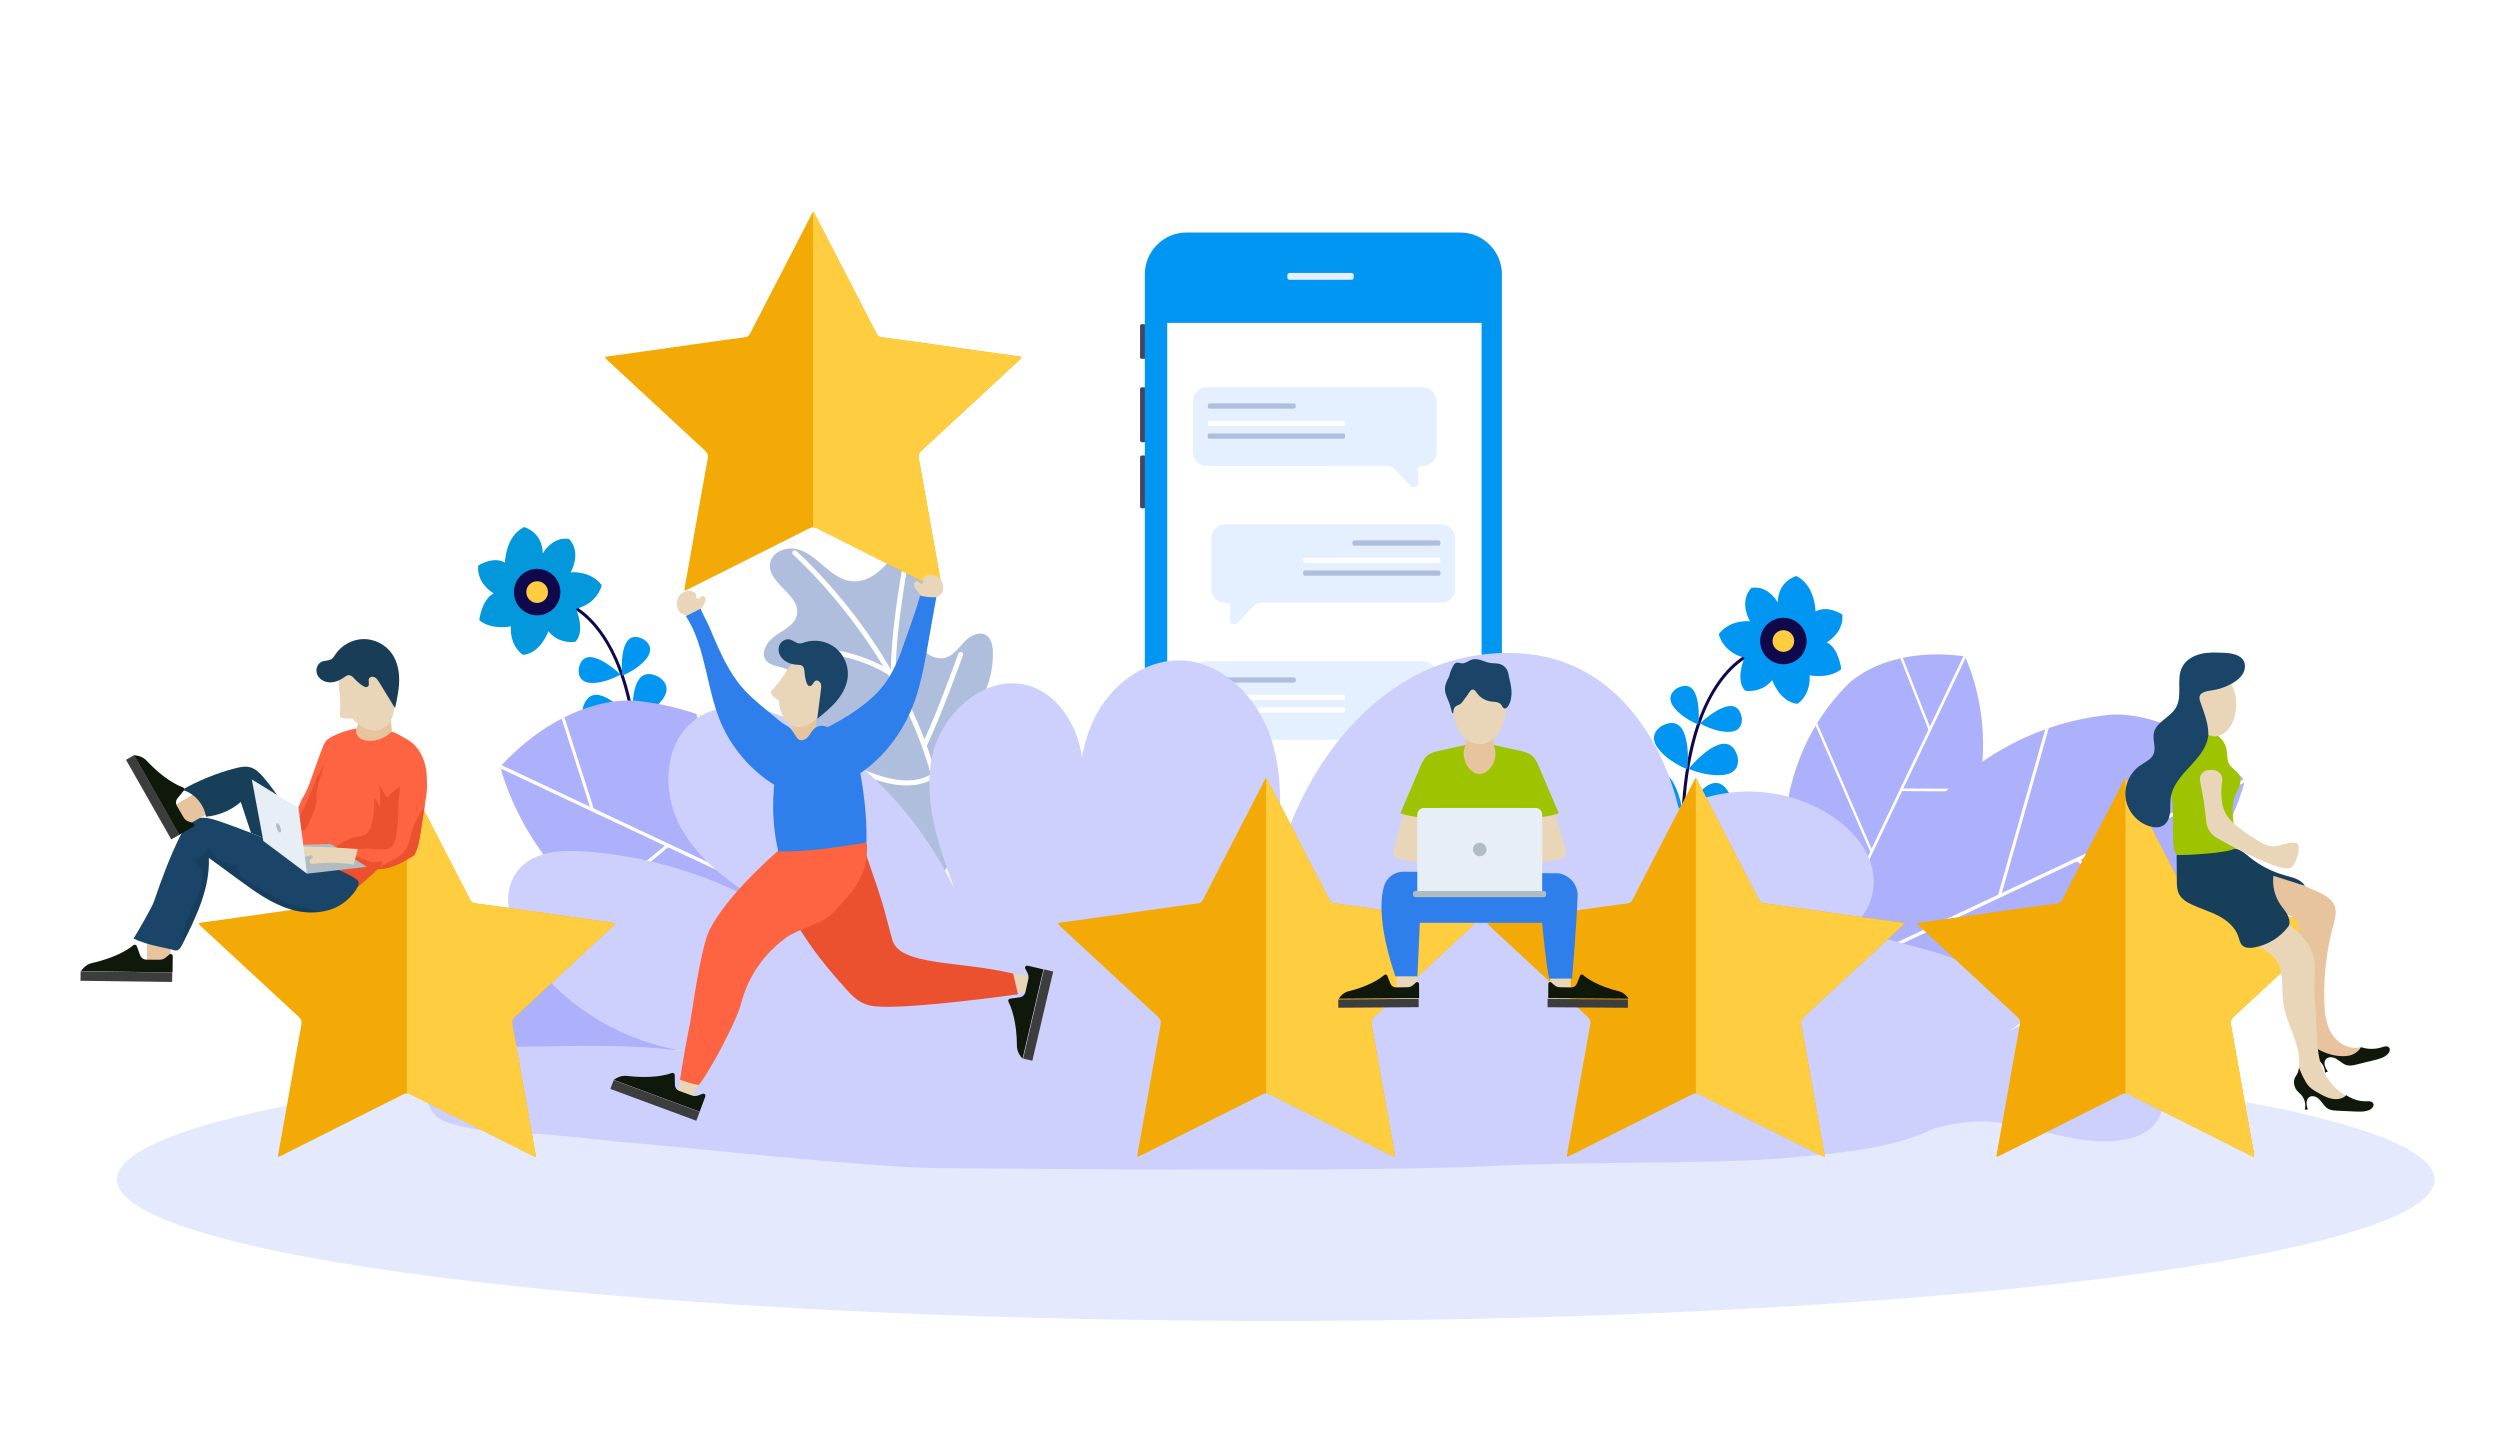<?xml version="1.0" encoding="utf-8"?>
<!-- Generator: Adobe Illustrator 16.0.0, SVG Export Plug-In . SVG Version: 6.00 Build 0)  -->
<!DOCTYPE svg PUBLIC "-//W3C//DTD SVG 1.1//EN" "http://www.w3.org/Graphics/SVG/1.1/DTD/svg11.dtd">
<svg version="1.1" xmlns="http://www.w3.org/2000/svg" xmlns:xlink="http://www.w3.org/1999/xlink" x="0px" y="0px" width="7000px"
	 height="4000px" viewBox="0 0 7000 4000" enable-background="new 0 0 7000 4000" xml:space="preserve">
<g id="Layer_1">
	<rect fill="#FFFFFF" width="7000" height="4000"/>
</g>
<g id="Layer_2">
	<g>
		<path fill="#44465F" d="M3192.109,1000.462v-88.408c0-2.327,1.886-4.212,4.212-4.212h7.575c2.327,0,4.213,1.886,4.213,4.212
			v88.408c0,2.327-1.886,4.212-4.213,4.212h-7.575C3193.995,1004.674,3192.109,1002.789,3192.109,1000.462z"/>
		<path fill="#44465F" d="M3192.109,1233.029v-143.375c0-2.934,2.378-5.313,5.313-5.313h5.375c2.934,0,5.313,2.378,5.313,5.313
			v143.375c0,2.934-2.379,5.313-5.313,5.313h-5.375C3194.487,1238.341,3192.109,1235.963,3192.109,1233.029z"/>
		<path fill="#44465F" d="M3192.109,1418.133v-137.584c0-2.876,2.331-5.208,5.208-5.208h5.584c2.876,0,5.208,2.332,5.208,5.208
			v137.584c0,2.876-2.332,5.208-5.208,5.208h-5.584C3194.44,1423.341,3192.109,1421.01,3192.109,1418.133z"/>
		<path fill="#0196F2" d="M4088.466,2718.397h-766.141c-64.261,0-116.837-52.577-116.837-116.837V767.881
			c0-64.26,52.576-116.837,116.837-116.837h766.141c64.261,0,116.837,52.577,116.837,116.837v1833.679
			C4205.303,2665.82,4152.727,2718.397,4088.466,2718.397z"/>
		<rect x="3268.268" y="903.977" fill="#FFFFFF" width="880.174" height="1563.076"/>
		<path fill="#E4EFFF" d="M3770.518,2622.32h-150.65c-8.289,0-15.009-6.72-15.009-15.008v-46.441c0-8.289,6.72-15.009,15.009-15.009
			h150.65c8.289,0,15.009,6.72,15.009,15.009v46.441C3785.526,2615.601,3778.807,2622.32,3770.518,2622.32z"/>
		<path fill="#E4EFFF" d="M3784.026,783.503h-173.168c-3.543,0-6.416-2.873-6.416-6.417v-6.492c0-3.543,2.873-6.417,6.416-6.417
			h173.168c3.543,0,6.416,2.873,6.416,6.417v6.492C3790.442,780.631,3787.569,783.503,3784.026,783.503z"/>
		<g>
			<path fill="#E4EFFF" d="M3340.442,1123.024c0-21.1,17.408-38.683,38.508-38.683h604.902c21.1,0,38.59,17.583,38.59,38.683v77.339
				v65.555v1.003c0,20.548-17.039,37.42-37.587,37.42h-1.003h-1.378c-7.355,0-13.237,3.229-12.953,10.58l0.259,6.671l1.118,29.218
				c0.461,12.062-14.363,18.148-22.514,9.246l-35.369-38.632l-14.916-13.018c-2.451-2.612-5.873-4.065-9.454-4.065H3378.95h-0.154
				c-20.059,0-36.707-15.7-38.165-35.403c-0.077-0.987-0.188-2.014-0.188-3.02V1123.024z"/>
			<path fill="#AFBEDD" d="M3622.414,1144.325h-235.076c-3.141,0-5.71-2.57-5.71-5.71v-3.395c0-3.141,2.57-5.71,5.71-5.71h235.076
				c3.141,0,5.71,2.57,5.71,5.71v3.395C3628.124,1141.755,3625.555,1144.325,3622.414,1144.325z"/>
			<path fill="#FFFFFF" d="M3761.155,1193.005h-374.559c-2.744,0-4.969-2.225-4.969-4.969v-4.878c0-2.744,2.225-4.969,4.969-4.969
				h374.559c2.744,0,4.969,2.225,4.969,4.969v4.878C3766.124,1190.78,3763.899,1193.005,3761.155,1193.005z"/>
			<path fill="#AFBEDD" d="M3761.155,1228.536h-374.559c-2.744,0-4.969-2.225-4.969-4.969v-4.877c0-2.744,2.225-4.969,4.969-4.969
				h374.559c2.744,0,4.969,2.225,4.969,4.969v4.877C3766.124,1226.312,3763.899,1228.536,3761.155,1228.536z"/>
		</g>
		<g>
			<path fill="#E4EFFF" d="M3340.442,1890.024c0-21.1,17.408-38.683,38.508-38.683h604.902c21.1,0,38.59,17.583,38.59,38.683v77.339
				v65.555v1.003c0,20.549-17.039,37.421-37.587,37.421h-1.003h-1.378c-7.355,0-13.237,3.229-12.953,10.579l0.259,6.671
				l1.118,29.219c0.461,12.062-14.363,18.148-22.514,9.246l-35.369-38.633l-14.916-13.017c-2.451-2.612-5.873-4.065-9.454-4.065
				H3378.95h-0.154c-20.059,0-36.707-15.701-38.165-35.403c-0.077-0.987-0.188-2.015-0.188-3.021V1890.024z"/>
			<path fill="#AFBEDD" d="M3622.414,1911.325h-235.076c-3.141,0-5.71-2.57-5.71-5.71v-3.395c0-3.141,2.57-5.71,5.71-5.71h235.076
				c3.141,0,5.71,2.57,5.71,5.71v3.395C3628.124,1908.755,3625.555,1911.325,3622.414,1911.325z"/>
			<path fill="#FFFFFF" d="M3761.155,1960.005h-374.559c-2.744,0-4.969-2.225-4.969-4.969v-4.878c0-2.744,2.225-4.969,4.969-4.969
				h374.559c2.744,0,4.969,2.225,4.969,4.969v4.878C3766.124,1957.78,3763.899,1960.005,3761.155,1960.005z"/>
			<path fill="#FFFFFF" d="M3761.155,1995.536h-374.559c-2.744,0-4.969-2.225-4.969-4.969v-4.878c0-2.744,2.225-4.969,4.969-4.969
				h374.559c2.744,0,4.969,2.225,4.969,4.969v4.878C3766.124,1993.312,3763.899,1995.536,3761.155,1995.536z"/>
		</g>
		<g>
			<path fill="#E4EFFF" d="M4074.442,1506.524c0-21.1-17.49-38.183-38.59-38.183H3430.95c-21.1,0-38.508,17.083-38.508,38.183
				v77.339v65.555v1.003c0,20.548,16.957,36.92,37.505,36.92h1.003h1.378c7.355,0,13.237,3.479,12.953,10.83l-0.259,6.796
				l-1.119,29.281c-0.461,12.062,14.363,18.179,22.514,9.277l35.369-38.617l14.916-13.26c2.45-2.612,5.873-4.308,9.454-4.308
				h509.695h0.154c20.059,0,36.748-15.45,38.206-35.153c0.076-0.987,0.229-1.764,0.229-2.77V1506.524z"/>
			<path fill="#AFBEDD" d="M3792.389,1527.825h235.076c3.141,0,5.711-2.57,5.711-5.71v-3.395c0-3.141-2.57-5.71-5.711-5.71h-235.076
				c-3.141,0-5.711,2.57-5.711,5.71v3.395C3786.678,1525.255,3789.248,1527.825,3792.389,1527.825z"/>
			<path fill="#FFFFFF" d="M3653.647,1576.505h374.559c2.744,0,4.97-2.225,4.97-4.969v-4.878c0-2.744-2.226-4.969-4.97-4.969
				h-374.559c-2.744,0-4.97,2.225-4.97,4.969v4.878C3648.678,1574.28,3650.903,1576.505,3653.647,1576.505z"/>
			<path fill="#AFBEDD" d="M3653.647,1612.036h374.559c2.744,0,4.97-2.225,4.97-4.969v-4.877c0-2.744-2.226-4.969-4.97-4.969
				h-374.559c-2.744,0-4.97,2.225-4.97,4.969v4.877C3648.678,1609.812,3650.903,1612.036,3653.647,1612.036z"/>
		</g>
	</g>
	<g>
		<g>
			<path fill="#0F094C" d="M4914.055,1830.37l-0.973-3.449l-0.113-0.393l-1.143-4.076c-2.566,0.729-63.385,18.76-118.66,112.196
				c-32.238,54.466-55.836,123.509-70.169,205.205c-11.47,65.378-16.993,139.052-16.538,220.146
				c0.117,20.537,0.605,41.55,1.491,63.033c0.8,19.645,1.929,39.687,3.38,60.1l8.35-1.492c-0.662-9.369-1.254-18.594-1.765-27.676
				c-2.306-40.604-3.224-78.545-2.963-113.972c1.619-209.675,44.679-331.715,84.92-400.151
				c52.543-89.324,111.378-108.398,114.139-109.233c0.054-0.024,0.081-0.029,0.095-0.031L4914.055,1830.37z M4914.055,1830.37
				l-1.166-3.415l0.815,3.692l0.003,0.014l0.414-0.074L4914.055,1830.37z"/>
		</g>
		<path fill="#0196F2" d="M4977.928,1686.95c0,0-26.353-48.756-73.79-40.885c0,0-36.475,32.637-4.327,93.607
			c0,0-54.584-6.844-87.24,35.846c0,0,10.861,51.476,72.049,66.057c0,0-26.998,60.631,1.349,92.155c0,0,43.856,9.411,76.327-29.14
			c0,0,21.031,61.325,70.461,66.107c0,0,37.455-21.859,34.331-79.94c0,0,53.147,11.658,88.473-17.127
			c0,0-6.638-58.604-40.542-75.009c0,0,48.418-26.978,43.621-77.693c0,0-40.949-27.943-74.99-8.736c0,0-1.08-73.724-53.719-99.387
			C5029.93,1612.805,4978.217,1626.217,4977.928,1686.95z"/>
		<circle fill="#0F094C" cx="4993.45" cy="1794.868" r="65.053"/>
		<circle fill="#FECD40" cx="4993.45" cy="1794.867" r="30.352"/>
		<path fill="#0196F2" d="M4755.83,2022.937c0,0,11.561-131.889-58.967-96.459c0,0-41.484,21.323-4.139,60.658
			c0,0,19.838,24.102,62.477,41.712L4755.83,2022.937z"/>
		<path fill="#0196F2" d="M4764.483,2021.575c0,0,96.387-90.763,112.252-13.447c0,0,8.953,45.776-45.06,40.819
			c0,0-31.209-0.648-71.444-23.217L4764.483,2021.575z"/>
		<path fill="#0196F2" d="M4725.367,2147.071c0,0,13.846-157.957-70.621-115.524c0,0-49.685,25.538-4.958,72.647
			c0,0,23.76,28.866,74.825,49.957L4725.367,2147.071z"/>
		<path fill="#0196F2" d="M4732.803,2147.354c0,0,101.809-121.562,131.6-31.852c0,0,17.115,53.177-47.821,54.911
			c0,0-37.209,3.639-88.248-17.518L4732.803,2147.354z"/>
		<path fill="#0196F2" d="M4717.723,2276.629c0,0,73.639-140.427,121.822-59.103c0,0,28.028,48.323-35.056,63.823
			c0,0-35.585,11.467-89.954,1.645L4717.723,2276.629z"/>
		<path fill="#0196F2" d="M4711.58,2271.959c0,0-24.258-156.695-96.155-95.327c0,0-42.152,36.659,12.526,71.73
			c0,0,29.963,22.359,84.587,30.651L4711.58,2271.959z"/>
	</g>
	<g>
		<g>
			<path fill="#0F094C" d="M1583.387,1693.585c0.013,0.002,0.042,0.007,0.095,0.031c2.76,0.835,61.596,19.91,114.139,109.234
				c40.242,68.437,83.3,190.476,84.92,400.151c0.26,35.426-0.657,73.367-2.963,113.971c-0.51,9.083-1.103,18.307-1.765,27.676
				l8.351,1.492c1.451-20.412,2.579-40.455,3.379-60.1c0.886-21.483,1.374-42.496,1.492-63.032
				c0.454-81.094-5.068-154.768-16.539-220.146c-14.333-81.696-37.931-150.74-70.168-205.206
				c-55.276-93.436-116.094-111.466-118.661-112.196l-1.142,4.076l-0.113,0.394l-0.973,3.45L1583.387,1693.585z M1583.371,1693.597
				l0.414,0.074l0.003-0.014l0.816-3.692l-1.167,3.415L1583.371,1693.597z"/>
		</g>
		<path fill="#0298DB" d="M1519.564,1549.96c0,0,26.353-48.756,73.791-40.885c0,0,36.474,32.638,4.328,93.608
			c0,0,54.583-6.843,87.24,35.846c0,0-10.861,51.475-72.05,66.056c0,0,26.998,60.631-1.349,92.155c0,0-43.856,9.411-76.327-29.139
			c0,0-21.031,61.325-70.461,66.107c0,0-37.454-21.859-34.331-79.94c0,0-53.147,11.658-88.473-17.127
			c0,0,6.637-58.604,40.542-75.009c0,0-48.418-26.978-43.622-77.693c0,0,40.95-27.943,74.991-8.736c0,0,1.079-73.725,53.719-99.388
			C1467.563,1475.815,1519.275,1489.228,1519.564,1549.96z"/>
		<circle fill="#0F094C" cx="1504.042" cy="1657.878" r="65.053"/>
		<circle fill="#FECD40" cx="1504.042" cy="1657.878" r="30.352"/>
		<path fill="#0196F2" d="M1741.662,1885.947c0,0-11.561-131.89,58.967-96.459c0,0,41.485,21.323,4.14,60.658
			c0,0-19.839,24.102-62.477,41.712L1741.662,1885.947z"/>
		<path fill="#0196F2" d="M1733.01,1884.585c0,0-96.388-90.763-112.253-13.447c0,0-8.953,45.777,45.06,40.819
			c0,0,31.21-0.648,71.444-23.217L1733.01,1884.585z"/>
		<path fill="#0196F2" d="M1772.125,2010.082c0,0-13.846-157.957,70.622-115.525c0,0,49.684,25.538,4.958,72.647
			c0,0-23.76,28.866-74.825,49.957L1772.125,2010.082z"/>
		<path fill="#0196F2" d="M1764.69,2010.363c0,0-101.809-121.561-131.601-31.851c0,0-17.115,53.177,47.821,54.912
			c0,0,37.209,3.639,88.248-17.518L1764.69,2010.363z"/>
		<path fill="#0196F2" d="M1779.769,2139.639c0,0-73.637-140.426-121.821-59.102c0,0-28.028,48.322,35.055,63.823
			c0,0,35.584,11.466,89.955,1.645L1779.769,2139.639z"/>
		<path fill="#0196F2" d="M1785.912,2134.97c0,0,24.258-156.696,96.156-95.327c0,0,42.152,36.658-12.526,71.729
			c0,0-29.963,22.36-84.587,30.652L1785.912,2134.97z"/>
	</g>
	<g>
		<path fill="#AFBEDD" d="M2510.319,2347.392c-24.344-39.381-48.02-78.818-87.834-100.905
			c-39.26-21.779-86.607-21.983-131.534-26.38c-36.525-3.574-83.304-11.294-109.241-39.741
			c-10.629-11.658-16.192-24.148-28.168-35.164c-11.337-10.428-32.858-24.499-33.174-42.212c-6.09-27.325,16.27-53.331,40.157-68.56
			c23.887-15.229,51.874-25.953,69.22-48.326c28.317-36.524,11.542-97.73-31.236-113.965c-19.178-7.278-43.419-7.891-54.84-24.836
			c-15.37-22.803,6.32-53.216,29.542-68.683c23.223-15.467,52.178-29.757,58.136-56.848c12.433-56.533-86.845-89.847-74.787-146.455
			c6.366-29.885,43.629-44.645,73.382-38.079s53.479,27.812,76.413,47.623c22.936,19.812,48.388,39.747,78.768,42.693
			c48.112,4.667,89.654-34.325,117.432-74.231c12.486-17.938,26.438-38.521,47.989-41.828c16.205-2.486,32.588,6.433,42.021,19.62
			s12.753,29.942,12.793,46.246c0.091,36.701-14.995,71.681-27.161,106.496c-12.168,34.816-21.604,73.022-10.227,107.767
			c11.377,34.745,51.142,62.009,85.295,47.779c20.385-8.493,33.146-28.447,48.671-44.178c15.525-15.731,40.153-28.09,58.851-16.835
			c14.982,9.018,18.741,28.856,19.258,46.394c1.937,65.722-22.323,132.229-66.343,181.875
			c-16.737,18.877-36.247,35.478-50.457,56.296c-14.211,20.819-22.621,47.735-13.78,71.017c9.322,24.549,35.217,39.306,46.208,63.14
			c12.984,28.153,2.354,61.284-8.355,90.706c-11.501,31.599-33.918,70.524-31.642,104.146c1.672,24.692,0.468,51.481-33.438,54.438
			c-22.603,1.972-43.469-11.631-59.393-27.473C2542.039,2398.233,2526.04,2372.824,2510.319,2347.392z"/>
		<path fill="#FFFFFF" d="M2629.496,2257.574c1.429,0.96,3.227,1.379,5.051,1.03c3.678-0.702,6.093-4.252,5.389-7.931
			c-41.458-217.29-150.833-398.19-235.286-511.683c-91.475-122.93-174.379-195.603-175.205-196.321
			c-2.835-2.454-7.104-2.162-9.569,0.661c-2.459,2.824-2.161,7.108,0.661,9.565c3.269,2.846,327.664,289.346,406.079,700.32
			C2626.967,2255.068,2628.044,2256.6,2629.496,2257.574z"/>
		<path fill="#FFFFFF" d="M2584.09,2093.321c0.268,0.179,0.547,0.341,0.845,0.484c3.375,1.626,7.426,0.208,9.05-3.168
			c42.055-87.286,101.736-254.57,102.337-256.25c1.257-3.527-0.569-7.396-4.116-8.664c-3.527-1.256-7.407,0.586-8.664,4.114
			c-0.592,1.673-60.036,168.28-101.772,254.917C2580.285,2087.828,2581.333,2091.471,2584.09,2093.321z"/>
		<path fill="#FFFFFF" d="M2317.374,2116.374c31.4,21.082,196.712,125.725,296.406,63.312c3.174-1.987,4.138-6.172,2.152-9.345
			c-1.992-3.188-5.924-4.515-9.094-2.524c-100.537,62.94-284.245-65.426-286.136-66.695c-0.041-0.027-0.084-0.057-0.125-0.084
			c-3.054-2.05-7.45-0.919-9.578,2.101c-2.152,3.063-1.544,7.48,1.517,9.637C2313.13,2113.207,2314.705,2114.583,2317.374,2116.374z
			"/>
		<path fill="#FFFFFF" d="M2243.438,1827.875c1.264,0.849,2.824,1.281,4.457,1.115c1.215-0.123,122.954-11.396,240.924,61.029
			c3.193,1.96,7.368,0.962,9.329-2.229c1.957-3.19,0.941-7.438-2.231-9.325c-122.03-74.922-244.248-63.492-249.391-62.967
			c-3.723,0.38-6.433,3.705-6.058,7.43C2240.677,1825.017,2241.821,1826.79,2243.438,1827.875z"/>
		<path fill="#FFFFFF" d="M2498.644,1907.516c1.209,0.813,2.686,1.243,4.25,1.131c3.737-0.261,6.552-3.502,6.29-7.238
			c-6.867-97.77,29.191-300.865,29.556-302.904c0.661-3.685-1.782-7.213-5.48-7.869c-3.688-0.66-7.211,1.792-7.869,5.479
			c-1.502,8.398-36.722,206.792-29.735,306.245C2495.81,1904.531,2496.965,1906.389,2498.644,1907.516z"/>
	</g>
	<g>
		<path fill="#ADB0FA" d="M5071.834,2747.688c-1.852,0.994-3.73,2.01-5.635,2.996c0,0-0.691-1.615-1.998-4.705
			c-18.774-45.631-160.611-413.467,19.614-714.096c1.416-2.417,2.856-4.805,4.322-7.164c23.284-37.637,51.71-74.128,86.116-108.762
			c0,0,46.633-49.863,146.785-72.524c2.209-0.531,4.471-1.056,6.758-1.499c45.734-9.589,102.092-13.419,169.783-4.687
			c1.271,0.13,2.619,0.297,3.942,0.487c0,0,0.743,1.519,2.126,4.44c12.531,27.451,75.463,178.339,36.439,366.655
			c-0.5,2.445-1.024,4.913-1.576,7.352C5501.377,2384.811,5381.732,2582.297,5071.834,2747.688z"/>
		<g>
			<path fill="#FFFFFF" d="M5069.461,2752.64l-3.262-1.956l-3.285-1.986l1.287-2.719l433.379-908.73
				c1.271,0.13,2.619,0.297,3.942,0.487c0,0,0.743,1.519,2.126,4.44l-431.814,905.513L5069.461,2752.64z"/>
		</g>
		<g>
			<path fill="#FFFFFF" d="M5538.512,2216.182l-216.613-1.062l-1.018-7.364l219.207,1.074
				C5539.588,2211.275,5539.063,2213.743,5538.512,2216.182z"/>
		</g>
		<g>
			<path fill="#FFFFFF" d="M5242.469,2380.909l-4.565,6.729l-154.088-355.755c1.416-2.417,2.856-4.805,4.322-7.164
				L5242.469,2380.909z"/>
		</g>
		<g>
			<path fill="#FFFFFF" d="M5406.797,2042.407l-6.631,1.851l-79.127-200.825c2.209-0.531,4.471-1.056,6.758-1.499L5406.797,2042.407
				z"/>
		</g>
	</g>
	<g>
		<path fill="#ADB0FA" d="M5146.859,2726.478c-2.584-0.508-5.211-1.014-7.84-1.568c0,0,0.611-2.114,1.797-6.147
			c18.021-59.136,172.512-528.294,585.852-676.653c3.291-1.22,6.582-2.391,9.877-3.513c52.447-18.002,108.967-30.813,169.812-37.073
			c0,0,84.785-11.318,199.858,46.213c2.563,1.239,5.171,2.526,7.739,3.912c51.944,27.008,109.616,68.03,168.302,130.228
			c1.129,1.136,2.305,2.368,3.437,3.602c0,0-0.485,2.063-1.464,5.991c-9.643,36.558-68.412,232.778-255.722,384.35
			c-2.425,1.975-4.894,3.95-7.362,5.876C5851.291,2715.68,5578.55,2812.145,5146.859,2726.478z"/>
		<path fill="#FFFFFF" d="M5140.629,2729.395l-1.609-4.485l-1.609-4.534l3.406-1.613l1141.439-536.887
			c1.129,1.136,2.305,2.368,3.437,3.602c0,0-0.485,2.063-1.464,5.991l-1137.369,535.01L5140.629,2729.395z"/>
		<path fill="#FFFFFF" d="M6021.145,2581.693l-209.137-172.974l4.859-7.945l211.64,175.043
			C6026.082,2577.792,6023.613,2579.768,6021.145,2581.693z"/>
		<path fill="#FFFFFF" d="M5603.41,2506.381l-9.766,2.898l133.023-467.171c3.291-1.22,6.582-2.391,9.877-3.513L5603.41,2506.381z"/>
		<path fill="#FFFFFF" d="M6031.402,2308.688l-7.897-3.468l82.71-257.484c2.563,1.239,5.171,2.526,7.739,3.912L6031.402,2308.688z"
			/>
	</g>
	<g>
		<path fill="#ADB0FA" d="M2539.722,2687.033c2.584-0.507,5.211-1.014,7.84-1.568c0,0-0.611-2.114-1.796-6.147
			c-18.022-59.136-172.511-528.293-585.853-676.653c-3.291-1.219-6.583-2.391-9.876-3.513
			c-52.448-18.002-108.967-30.813-169.812-37.073c0,0-84.785-11.318-199.857,46.214c-2.564,1.239-5.172,2.525-7.74,3.911
			c-51.945,27.008-109.616,68.03-168.302,130.228c-1.129,1.136-2.304,2.368-3.436,3.602c0,0,0.485,2.063,1.464,5.991
			c9.643,36.559,68.412,232.778,255.721,384.351c2.426,1.974,4.895,3.949,7.363,5.875
			C1835.29,2676.235,2108.031,2772.701,2539.722,2687.033z"/>
		<path fill="#FFFFFF" d="M2545.952,2689.95l1.609-4.485l1.609-4.533l-3.406-1.614l-1141.44-536.887
			c-1.129,1.136-2.304,2.368-3.436,3.602c0,0,0.485,2.063,1.464,5.991l1137.369,535.01L2545.952,2689.95z"/>
		<path fill="#FFFFFF" d="M1665.437,2542.249l209.136-172.974l-4.859-7.945l-211.64,175.044
			C1660.5,2538.348,1662.968,2540.323,1665.437,2542.249z"/>
		<path fill="#FFFFFF" d="M2083.171,2466.938l9.767,2.897l-133.025-467.171c-3.291-1.219-6.583-2.391-9.876-3.513L2083.171,2466.938
			z"/>
		<path fill="#FFFFFF" d="M1655.179,2269.243l7.896-3.468l-82.708-257.483c-2.564,1.239-5.172,2.525-7.74,3.911L1655.179,2269.243z"
			/>
	</g>
	<g>
		<path fill="#ADB0FA" d="M2074.605,3126.192c2.194-1.456,4.429-2.927,6.646-4.443c0,0-1.372-1.721-4.008-4.995
			c-39.243-47.77-361.21-422.354-799.878-401.594c-3.507,0.13-6.997,0.305-10.469,0.525
			c-55.347,3.395-112.475,13.143-171.098,30.596c0,0-82.68,21.923-167.055,119.044c-1.896,2.124-3.815,4.31-5.66,6.571
			c-37.691,44.8-75.322,104.739-105.803,184.636c-0.61,1.481-1.225,3.068-1.8,4.641c0,0,1.236,1.721,3.641,4.979
			c22.875,30.103,152.132,189.001,383.133,257.541c2.996,0.897,6.032,1.78,9.049,2.617
			C1419.455,3385.264,1708.363,3370.246,2074.605,3126.192z"/>
		<path fill="#FFFFFF" d="M2081.478,3126.509l-0.226-4.76l-0.244-4.806l-3.764-0.189l-1259.963-60.222
			c-0.61,1.481-1.225,3.068-1.8,4.641c0,0,1.236,1.721,3.641,4.979l1255.483,60.041L2081.478,3126.509z"/>
		<path fill="#FFFFFF" d="M1211.304,3326.31l127.215-239.737l-7.525-5.487l-128.739,242.607
			C1205.251,3324.59,1208.287,3325.473,1211.304,3326.31z"/>
		<path fill="#FFFFFF" d="M1568.604,3097.158l10.133-1.053l-301.371-380.945c-3.507,0.13-6.997,0.305-10.469,0.525
			L1568.604,3097.158z"/>
		<path fill="#FFFFFF" d="M1097.552,3077.92l5.973-6.222l-174.782-206.373c-1.896,2.124-3.815,4.31-5.66,6.571L1097.552,3077.92z"/>
	</g>
	<ellipse fill="#E4E9FD" cx="3572.26" cy="3302.373" rx="3244.585" ry="396.214"/>
	<path fill="#CDD0FD" d="M4584.789,2010.675c54.865,72.572,93.504,160.757,115.741,252.902
		c131.484-69.376,300.231-61.743,424.916,19.218c54.809,35.589,102.803,87.238,117.309,150.957
		c14.507,63.719-12.88,139.23-72.692,165.557c69.234,18.537,138.467,37.074,207.7,55.611
		c70.26,18.812,144.771,40.176,192.886,94.723c69.211,78.465,58.448,205.805-3.069,290.437
		c-61.517,84.632-162.003,132.655-263.062,159.757c-85.543,22.941-224.57,35.947-314.103,43.495
		c-183.403,15.461-587.37,9.696-798.547,20.899c-356.093,18.891-1380.78,7.366-1575.279,6.31
		c-171.442-0.932-735.634-61.567-845.459-70.413c-111.942-9.017-227.296-27.35-339.549-27.35
		c-62.192-5.01-126.135-10.531-184.139-31.875c-40.188-14.787-61.43-58.785-47.384-99.238c10.921-31.454,34.7-60.189,63.771-77.07
		c53.444-31.033,118.365-32.658,180.161-33.462c161.213-2.095,319.748-9.165,480.141,12.948
		c-172.059-23.721-333.273-118.429-437.879-257.109c-56.677-75.147-93.901-189.008-29.25-257.369
		c43.454-45.902,114.403-49.897,177.518-45.701c179.825,12.036,356.782,65.979,512.748,156.313
		c-92.151-61.437-187.803-126.51-241.26-223.489c-53.388-97.051-48.839-235.736,40.234-301.577
		c94.321-69.69,229.225-27.989,329.354,33.096c171.429,104.677,311.301,260.15,397.294,441.586
		c-44.361-120.071-89.492-248.257-62.554-373.364c26.939-125.179,157.645-236.644,278.275-193.961
		c70.321,24.841,117.131,94.393,134.974,166.741c2.519,10.355,4.618,20.711,6.157,31.139c6.438-37.367,17.353-73.682,34.006-107.967
		c44.502-91.663,137.144-164.78,239.02-163.383c119.091,1.681,218.031,103.419,255.534,216.422
		c37.506,113.074,27.01,235.66,16.094,354.262c62.136-214.813,188.922-421.227,385.96-527.02
		c86.835-46.602,188.433-68.502,287.161-63.746c3.708,0.211,7.347,0.42,10.985,0.632
		C4398.885,1837.759,4507.81,1908.85,4584.789,2010.675z"/>
	<path fill="#CDD0FD" d="M4797.58,2707.259v290.123c7.021,9.225,14.943,17.638,23.646,25.188
		c12.354,10.718,26.456,17.924,39.8,27.114c9.197,6.334,14.896,15.038,22.652,22.804c21.672,21.697,53.004,36.362,81.078,47.723
		c59.873,24.229,124.441,33.994,188,43.139c58.226,8.377,117.12,16.774,175.678,11.176c65.69-6.28,128.967-30.016,194.836-34.012
		c140.715-8.539,277.959,73.396,417.308,52.042c29.349-4.497,58.792-14.021,81.366-33.307s37.135-49.689,31.803-78.897
		c-11.27-61.73-93.09-60.986-140.517-63.025c-71.28-3.064-142.796-0.664-213.706,7.212c58.166-8.02,112.667-40.036,148.03-86.92
		c19.161-25.404,31.745-63.896,9.888-87.007c-14.689-15.518-38.676-16.868-60.012-15.449
		c-60.792,4.068-120.614,22.305-173.341,52.844c31.153-20.77,63.489-42.77,81.562-75.554c18.049-32.81,16.511-79.694-13.602-101.952
		c-31.887-23.56-77.492-9.462-111.343,11.188c-57.954,35.387-105.239,87.947-134.31,149.284
		c14.996-40.592,30.253-83.927,21.146-126.221c-9.107-42.318-53.294-80.001-94.074-65.571c-23.773,8.397-39.598,31.91-45.63,56.369
		c-0.852,3.501-1.562,7.001-2.081,10.526c-2.178-12.633-5.867-24.909-11.497-36.499c-15.044-30.988-46.363-55.706-80.804-55.234
		c-40.26,0.568-73.708,34.962-86.387,73.164c-12.68,38.227-9.131,79.668-5.441,119.763c-21.004-72.619-63.867-142.4-130.479-178.166
		c-29.355-15.754-63.701-23.157-97.078-21.55c-1.254,0.071-2.483,0.143-3.713,0.214c-41.065,2.791-79.914,19.278-106.361,50.691
		C4801.586,2701.32,4798.985,2704.231,4797.58,2707.259z"/>
	<g>
		<path fill="#F3AA06" d="M1715.439,2583.258c-31.721-4.395-63.481-8.678-95.18-13.137c-47.581-6.7-95.131-13.576-142.711-20.299
			c-49.295-6.963-98.548-14.103-147.909-20.495c-7.645-0.988-10.572-4.744-13.582-10.61
			c-56.302-109.243-112.637-218.398-169.049-327.576c-1.868-3.624-3.779-7.139-6.723-12.478c-0.351,0.572-0.703,1.121-0.703,1.647
			c0-0.526-0.637-1.075-0.988-1.647c-2.944,5.339-4.998,8.854-6.865,12.478c-56.412,109.178-112.818,218.333-169.121,327.576
			c-3.009,5.866-5.972,9.622-13.617,10.61c-49.36,6.393-98.632,13.532-147.927,20.495c-47.581,6.723-95.14,13.599-142.721,20.299
			c-31.698,4.459-63.463,8.742-95.184,13.137c-1.978,0.263-3.91,0.878-7.908,1.823c3.822,4.218,6.437,7.577,9.534,10.435
			c90.417,83.914,180.835,167.83,271.494,251.459c7.271,6.722,9.271,12.873,7.447,22.802
			c-14.037,76.358-27.327,152.849-40.925,229.272c-7.864,44.221-15.838,88.418-23.725,132.617c-0.33,1.955-0.22,3.976-0.396,7.908
			c5.25-2.351,9.27-3.998,13.159-5.932c112.385-56.346,224.77-112.648,337-169.302c3.888-1.955,8.545-2.966,10.742-3.01
			c2.197,0.044,6.568,1.055,10.457,3.01c112.23,56.653,224.33,112.956,336.714,169.302c3.889,1.934,7.908,3.581,13.158,5.932
			c-0.176-3.933-0.065-5.953-0.396-7.908c-7.886-44.199-15.86-88.396-23.724-132.617c-13.598-76.424-26.888-152.914-40.925-229.272
			c-1.823-9.929,0.176-16.08,7.447-22.802c90.659-83.629,181.076-167.545,271.494-251.459c3.097-2.857,5.711-6.217,9.534-10.435
			C1719.344,2584.136,1717.417,2583.521,1715.439,2583.258z"/>
		<path fill="#FECD40" d="M1723.343,2585.08c-3.823,4.219-6.437,7.579-9.535,10.435c-90.417,83.915-180.834,167.831-271.493,251.46
			c-7.271,6.722-9.271,12.873-7.447,22.802c14.037,76.358,27.327,152.849,40.925,229.272c7.864,44.221,15.838,88.418,23.725,132.617
			c0.33,1.955,0.22,3.976,0.396,7.908c-5.25-2.351-9.271-3.998-13.159-5.932c-112.385-56.346-224.483-112.34-336.715-168.993
			c-3.887-1.955-8.171-2.701-10.368-2.701c-0.088,0-0.351,0-0.351,0v-882.34c0,0.241,0.274,0.461,0.274,0.703
			c0-0.527,0.346-1.077,0.697-1.647c2.944,5.338,4.853,8.853,6.719,12.477c56.413,109.178,112.736,218.333,169.059,327.576
			c2.988,5.865,5.931,9.622,13.575,10.61c49.361,6.393,98.611,13.532,147.906,20.496c47.581,6.722,95.118,13.598,142.699,20.298
			c31.699,4.459,63.463,8.742,95.184,13.137C1717.412,2583.521,1719.344,2584.136,1723.343,2585.08z"/>
	</g>
	<g>
		<path fill="#F3AA06" d="M2853.251,998.041c-31.721-4.394-63.481-8.677-95.18-13.136c-47.581-6.7-95.131-13.576-142.712-20.298
			c-49.295-6.963-98.548-14.103-147.908-20.495c-7.645-0.988-10.572-4.745-13.581-10.61
			c-56.303-109.243-112.638-218.398-169.049-327.576c-1.868-3.625-3.779-7.139-6.722-12.478c-0.352,0.572-0.703,1.121-0.703,1.647
			c0-0.526-0.637-1.076-0.988-1.647c-2.944,5.338-4.998,8.853-6.865,12.478c-56.412,109.178-112.818,218.333-169.12,327.576
			c-3.01,5.866-5.973,9.622-13.617,10.61c-49.361,6.392-98.632,13.532-147.927,20.495c-47.581,6.722-95.14,13.598-142.721,20.298
			c-31.698,4.459-63.463,8.743-95.184,13.136c-1.978,0.263-3.91,0.878-7.908,1.823c3.822,4.218,6.437,7.578,9.534,10.435
			c90.417,83.915,180.835,167.83,271.494,251.459c7.271,6.722,9.27,12.873,7.447,22.803
			c-14.037,76.358-27.327,152.848-40.925,229.272c-7.864,44.221-15.838,88.418-23.724,132.617c-0.33,1.956-0.22,3.977-0.396,7.909
			c5.25-2.351,9.27-3.999,13.159-5.932c112.385-56.346,224.77-112.648,337-169.301c3.888-1.956,8.545-2.966,10.742-3.01
			c2.196,0.044,6.568,1.055,10.457,3.01c112.231,56.653,224.33,112.956,336.714,169.301c3.889,1.933,7.908,3.581,13.158,5.932
			c-0.176-3.932-0.065-5.953-0.396-7.909c-7.886-44.198-15.86-88.396-23.725-132.617c-13.598-76.424-26.888-152.914-40.925-229.272
			c-1.823-9.93,0.176-16.081,7.447-22.803c90.659-83.629,181.076-167.544,271.493-251.459c3.098-2.856,5.712-6.217,9.534-10.435
			C2857.156,998.919,2855.228,998.304,2853.251,998.041z"/>
		<path fill="#FECD40" d="M2861.155,999.864c-3.823,4.218-6.437,7.579-9.535,10.435c-90.417,83.915-180.834,167.83-271.493,251.459
			c-7.271,6.722-9.271,12.873-7.447,22.802c14.037,76.358,27.327,152.848,40.925,229.272c7.864,44.22,15.838,88.418,23.725,132.616
			c0.33,1.955,0.22,3.977,0.396,7.908c-5.25-2.35-9.271-3.998-13.159-5.931c-112.385-56.346-224.483-112.34-336.715-168.994
			c-3.887-1.956-8.17-2.701-10.368-2.701c-0.088,0-1.095,0-1.095,0v-882.34c0,0.241,0.646,0.461,0.646,0.703
			c0-0.527,0.533-1.077,0.883-1.648c2.945,5.338,4.946,8.853,6.813,12.478c56.413,109.178,112.782,218.333,169.105,327.576
			c2.988,5.865,5.954,9.622,13.599,10.61c49.361,6.392,98.623,13.532,147.917,20.495c47.581,6.722,95.124,13.598,142.705,20.298
			c31.699,4.459,63.466,8.743,95.187,13.137C2855.22,998.304,2857.156,998.919,2861.155,999.864z"/>
	</g>
	<g>
		<path fill="#F3AA06" d="M4121.293,2583.258c-31.721-4.395-63.48-8.678-95.179-13.137c-47.581-6.7-95.131-13.576-142.712-20.299
			c-49.295-6.963-98.549-14.103-147.909-20.495c-7.644-0.988-10.571-4.744-13.581-10.61
			c-56.303-109.243-112.637-218.398-169.049-327.576c-1.867-3.624-3.778-7.139-6.723-12.478c-0.352,0.572-0.702,1.121-0.702,1.647
			c0-0.526-0.638-1.075-0.989-1.647c-2.943,5.339-4.997,8.854-6.864,12.478c-56.412,109.178-112.818,218.333-169.121,327.576
			c-3.009,5.866-5.973,9.622-13.617,10.61c-49.36,6.393-98.632,13.532-147.927,20.495c-47.581,6.723-95.14,13.599-142.72,20.299
			c-31.699,4.459-63.463,8.742-95.184,13.137c-1.978,0.263-3.91,0.878-7.908,1.823c3.823,4.218,6.437,7.577,9.534,10.435
			c90.417,83.914,180.835,167.83,271.494,251.459c7.271,6.722,9.27,12.873,7.447,22.802
			c-14.038,76.358-27.328,152.849-40.926,229.272c-7.864,44.221-15.838,88.418-23.725,132.617c-0.329,1.955-0.22,3.976-0.396,7.908
			c5.25-2.351,9.271-3.998,13.159-5.932c112.384-56.346,224.769-112.648,337-169.302c3.889-1.955,8.546-2.966,10.743-3.01
			c2.196,0.044,6.567,1.055,10.456,3.01c112.23,56.653,224.33,112.956,336.715,169.302c3.889,1.934,7.908,3.581,13.158,5.932
			c-0.176-3.933-0.066-5.953-0.396-7.908c-7.887-44.199-15.86-88.396-23.725-132.617c-13.598-76.424-26.888-152.914-40.925-229.272
			c-1.823-9.929,0.176-16.08,7.446-22.802c90.659-83.629,181.077-167.545,271.494-251.459c3.097-2.857,5.712-6.217,9.534-10.435
			C4125.198,2584.136,4123.271,2583.521,4121.293,2583.258z"/>
		<path fill="#FECD40" d="M4129.197,2585.08c-3.822,4.219-6.438,7.579-9.535,10.435c-90.416,83.915-180.834,167.831-271.493,251.46
			c-7.271,6.722-9.271,12.873-7.446,22.802c14.037,76.358,27.326,152.849,40.924,229.272c7.864,44.221,15.839,88.418,23.726,132.617
			c0.329,1.955,0.22,3.976,0.396,7.908c-5.25-2.351-9.27-3.998-13.158-5.932c-112.386-56.346-224.484-112.34-336.716-168.993
			c-3.887-1.955-8.171-2.701-10.367-2.701c-0.088,0-0.504,0-0.504,0v-882.34c0,0.241,0.351,0.461,0.351,0.703
			c0-0.527,0.384-1.077,0.735-1.647c2.944,5.338,4.872,8.853,6.737,12.477c56.413,109.178,112.745,218.333,169.069,327.576
			c2.988,5.865,5.936,9.622,13.58,10.61c49.36,6.393,98.613,13.532,147.907,20.496c47.581,6.722,95.119,13.598,142.701,20.298
			c31.699,4.459,63.464,8.742,95.185,13.137C4123.266,2583.521,4125.198,2584.136,4129.197,2585.08z"/>
	</g>
	<g>
		<path fill="#F3AA06" d="M5324.221,2583.258c-31.721-4.395-63.481-8.678-95.18-13.137c-47.581-6.7-95.131-13.576-142.712-20.299
			c-49.295-6.963-98.548-14.103-147.908-20.495c-7.646-0.988-10.572-4.744-13.582-10.61
			c-56.302-109.243-112.638-218.398-169.049-327.576c-1.867-3.625-3.778-7.139-6.722-12.478c-0.352,0.572-0.703,1.121-0.703,1.647
			c0-0.526-0.637-1.075-0.988-1.647c-2.944,5.339-4.998,8.853-6.865,12.478c-56.412,109.178-112.818,218.333-169.121,327.576
			c-3.01,5.866-5.973,9.622-13.617,10.61c-49.359,6.393-98.631,13.532-147.926,20.495c-47.582,6.723-95.14,13.599-142.721,20.299
			c-31.699,4.459-63.463,8.742-95.184,13.137c-1.979,0.263-3.91,0.878-7.908,1.823c3.822,4.217,6.436,7.577,9.533,10.435
			c90.418,83.914,180.835,167.83,271.494,251.459c7.271,6.722,9.27,12.873,7.447,22.802
			c-14.037,76.358-27.328,152.849-40.926,229.272c-7.864,44.221-15.838,88.418-23.725,132.617c-0.329,1.955-0.219,3.976-0.395,7.908
			c5.25-2.351,9.27-3.998,13.158-5.932c112.385-56.346,224.77-112.648,337-169.302c3.889-1.955,8.545-2.966,10.742-3.01
			c2.196,0.044,6.568,1.055,10.456,3.01c112.231,56.653,224.329,112.956,336.714,169.302c3.889,1.934,7.909,3.581,13.159,5.932
			c-0.177-3.933-0.065-5.953-0.396-7.908c-7.887-44.199-15.86-88.396-23.725-132.617c-13.598-76.424-26.889-152.914-40.926-229.272
			c-1.822-9.929,0.177-16.08,7.447-22.802c90.659-83.629,181.077-167.545,271.494-251.459c3.098-2.857,5.711-6.218,9.533-10.435
			C5328.125,2584.136,5326.197,2583.521,5324.221,2583.258z"/>
		<path fill="#FECD40" d="M5332.124,2585.08c-3.823,4.218-6.437,7.579-9.534,10.435c-90.417,83.915-180.835,167.831-271.494,251.46
			c-7.271,6.722-9.27,12.873-7.447,22.802c14.037,76.358,27.328,152.849,40.926,229.272c7.864,44.221,15.838,88.418,23.725,132.617
			c0.33,1.955,0.221,3.976,0.396,7.908c-5.251-2.351-9.271-3.998-13.16-5.932c-112.385-56.346-224.482-112.264-336.714-168.918
			c-3.888-1.955-8.171-2.625-10.368-2.625c-0.088,0-0.209,0-0.209,0v-882.491c0,0.241,0.203,0.461,0.203,0.702
			c0-0.526,0.311-1.076,0.662-1.646c2.943,5.338,4.835,8.852,6.701,12.477c56.412,109.178,112.727,218.333,169.049,327.576
			c2.988,5.865,5.927,9.622,13.572,10.61c49.36,6.393,98.608,13.532,147.902,20.495c47.58,6.723,95.117,13.599,142.699,20.299
			c31.699,4.459,63.463,8.742,95.184,13.137C5326.193,2583.521,5328.125,2584.136,5332.124,2585.08z"/>
	</g>
	<g>
		<path fill="#F3AA06" d="M6527.147,2583.258c-31.722-4.395-63.481-8.678-95.18-13.137c-47.581-6.7-95.13-13.576-142.712-20.299
			c-49.295-6.963-98.548-14.103-147.908-20.495c-7.645-0.988-10.572-4.744-13.582-10.61
			c-56.301-109.243-112.637-218.398-169.049-327.576c-1.867-3.625-3.778-7.139-6.722-12.478c-0.352,0.572-0.703,1.121-0.703,1.647
			c0-0.526-0.637-1.075-0.989-1.647c-2.943,5.339-4.997,8.853-6.864,12.478c-56.411,109.178-112.817,218.333-169.12,327.576
			c-3.01,5.866-5.973,9.622-13.617,10.61c-49.36,6.393-98.632,13.532-147.927,20.495c-47.581,6.723-95.14,13.599-142.72,20.299
			c-31.699,4.459-63.464,8.742-95.186,13.137c-1.977,0.263-3.908,0.878-7.906,1.823c3.821,4.217,6.436,7.577,9.533,10.435
			c90.418,83.914,180.834,167.83,271.493,251.459c7.271,6.722,9.271,12.873,7.447,22.802
			c-14.037,76.358-27.327,152.849-40.925,229.272c-7.865,44.221-15.839,88.418-23.725,132.617c-0.33,1.955-0.221,3.976-0.396,7.908
			c5.25-2.351,9.271-3.998,13.158-5.932c112.384-56.346,224.769-112.648,337-169.302c3.889-1.955,8.546-2.966,10.742-3.01
			c2.196,0.044,6.568,1.055,10.456,3.01c112.23,56.653,224.33,112.956,336.715,169.302c3.889,1.934,7.908,3.581,13.158,5.932
			c-0.176-3.933-0.065-5.953-0.395-7.908c-7.887-44.199-15.861-88.396-23.725-132.617c-13.599-76.424-26.889-152.914-40.926-229.272
			c-1.823-9.929,0.176-16.08,7.447-22.802c90.658-83.629,181.076-167.545,271.494-251.459c3.097-2.857,5.711-6.218,9.533-10.435
			C6531.053,2584.136,6529.125,2583.521,6527.147,2583.258z"/>
		<path fill="#FECD40" d="M6535.051,2585.08c-3.822,4.218-6.437,7.579-9.534,10.435c-90.417,83.915-180.835,167.831-271.493,251.46
			c-7.271,6.722-9.271,12.873-7.447,22.802c14.037,76.358,27.327,152.849,40.926,229.272c7.863,44.221,15.837,88.418,23.725,132.617
			c0.329,1.955,0.22,3.976,0.396,7.908c-5.251-2.351-9.271-3.998-13.159-5.932c-112.385-56.346-224.483-112.264-336.715-168.918
			c-3.887-1.955-8.171-2.625-10.367-2.625c-0.088,0-0.209,0-0.209,0v-882.491c0,0.241,0.203,0.461,0.203,0.702
			c0-0.526,0.311-1.076,0.66-1.646c2.945,5.338,4.836,8.852,6.702,12.477c56.412,109.178,112.727,218.333,169.05,327.576
			c2.988,5.865,5.926,9.622,13.571,10.61c49.36,6.393,98.608,13.532,147.903,20.495c47.58,6.723,95.117,13.599,142.697,20.299
			c31.7,4.459,63.465,8.742,95.185,13.137C6529.12,2583.521,6531.053,2584.136,6535.051,2585.08z"/>
	</g>
	<g>
		<path fill="#E9D6B8" d="M3967.678,2733.311c0.029,23.615,0.084,47.438,5.982,70.514c-17.692,0.038-35.384,0.077-53.075,0.115
			c-2.01,0.005-4.129-0.015-5.858-0.871c-3.291-1.631-3.73-5.412-3.8-8.625c-0.839-39.395-1.678-78.79-2.518-118.186
			c14.489,5.128,29.764,8.695,45.332,10.594c3.935,0.48,6.346,0.138,9.963-0.268c3.061-0.344,4.27,0.025,4.92,2.859
			c1.418,6.18-0.687,14.273-0.812,20.616C3967.658,2717.81,3967.669,2725.561,3967.678,2733.311z"/>
		<path fill="#0F180A" d="M3884.346,2731.849c-1.32-3.324-5.518-4.337-8.222-1.996c-11.321,9.798-41.693,31.44-102.142,46.175
			c0,0-14.691,3.218-25.354,20.302l224.961-1.696l-0.3-39.842c-0.033-4.38-5.194-6.699-8.492-3.816l-8.606,7.524
			c-4.116,3.601-9.375,5.626-14.844,5.718l-32.245,0.546c-6.98,0.118-13.305-4.097-15.883-10.585L3884.346,2731.849z"/>
		
			<rect x="3748.714" y="2795.48" transform="matrix(1 -0.007 0.007 1 -21.068 29.211)" fill="#3D3D3D" width="224.967" height="23.216"/>
		<path fill="#E9D6B8" d="M4340.885,2733.311c-0.028,23.615-0.082,47.438-5.98,70.514c17.691,0.038,35.383,0.077,53.074,0.115
			c2.01,0.005,4.129-0.015,5.858-0.871c3.291-1.631,3.731-5.412,3.8-8.625c0.84-39.395,1.678-78.79,2.518-118.186
			c-14.489,5.128-29.764,8.695-45.332,10.594c-3.935,0.48-6.346,0.138-9.963-0.268c-3.061-0.344-4.27,0.025-4.92,2.859
			c-1.418,6.18,0.688,14.273,0.813,20.616C4340.905,2717.81,4340.895,2725.561,4340.885,2733.311z"/>
		<path fill="#0F180A" d="M4424.217,2731.849c1.321-3.324,5.519-4.337,8.223-1.996c11.322,9.798,41.693,31.44,102.143,46.175
			c0,0,14.69,3.218,25.352,20.302l-224.96-1.696l0.301-39.842c0.032-4.38,5.194-6.699,8.491-3.816l8.606,7.524
			c4.117,3.601,9.376,5.626,14.844,5.718l32.245,0.546c6.98,0.118,13.305-4.097,15.883-10.585L4424.217,2731.849z"/>
		
			<rect x="4334.882" y="2795.48" transform="matrix(-1 -0.007 0.007 -1 8873.428 5647.65)" fill="#3D3D3D" width="224.967" height="23.216"/>
		<g>
			<g>
				<path fill="#E9D6B8" d="M3933.98,2267.79l-32.148,110.069c-3.639,12.458,4.277,25.334,17.036,27.709l92.627,17.251v-51.677
					l-23.966-7.075c-8.571-2.53-13.369-11.63-10.616-20.132l20.626-63.697L3933.98,2267.79z"/>
			</g>
			<g>
				<path fill="#E9D6B8" d="M4351.698,2267.79l32.149,110.069c3.639,12.458-4.278,25.334-17.037,27.709l-92.627,17.251v-51.677
					l23.966-7.075c8.571-2.53,13.37-11.63,10.616-20.132l-20.625-63.697L4351.698,2267.79z"/>
			</g>
		</g>
		<path fill="#2E7FEB" d="M3929.241,2440.774c-25.023,0.189-47.018,16.717-54.015,40.743
			c-11.298,38.795-13.968,117.294,31.861,252.303h61.672l6.79-149.937h342.31c0,0,10.973,120.004,20.025,156.216l63.936-0.055
			c0,0,13.355-155.029,15.619-236.505c0,0-1.131-46.396-52.054-58.277C4365.386,2445.263,3955.103,2440.578,3929.241,2440.774z"/>
		<path fill="#E7C49D" d="M4153.685,2172.83h-21.69c-16.084,0-29.244-13.16-29.244-29.244l-7.521-33.843l8.589-23.951l-1.067-35.447
			c0-16.084,13.16-29.243,29.244-29.243h21.69c16.083,0,29.243,13.159,29.243,29.243l-1.067,35.447l18.607,20.745l-17.54,37.049
			C4182.928,2159.67,4169.768,2172.83,4153.685,2172.83z"/>
		<ellipse fill="#E9D6B8" cx="4142.625" cy="1975.53" rx="74.824" ry="108.487"/>
		<g>
			<path fill="#9EC301" d="M4353.451,2250.926c-14.727-34.496-29.453-68.994-44.178-103.49c-5.043-11.812-10.437-24.1-20.384-32.22
				c-9.642-7.868-22.283-10.772-34.435-13.446c-24.199-5.327-48.396-10.653-72.595-15.978c7.718,15.731,6.755,34.969-0.362,50.983
				c-4.448,10.008-11.855,18.67-20.898,24.934c-10.608,7.35-24.791,7.355-35.418,0.033c-9.089-6.264-16.543-14.936-21.002-24.967
				c-7.117-16.015-8.079-35.252-0.362-50.983c-24.198,5.324-48.396,10.65-72.594,15.978c-12.151,2.674-24.794,5.578-34.435,13.446
				c-9.948,8.12-15.341,20.408-20.384,32.22c-14.726,34.496-29.451,68.994-44.178,103.49c-3.718,8.71-7.435,17.418-11.153,26.129
				c22.024,8.387,45.843,10.573,69.315,12.68c4.985,0.448,10.444,0.775,14.538-2.104c3.139-2.21,4.84-5.892,6.341-9.427
				c1.784-4.202,3.642-8.657,7.889-10.884c2.405-1.261,5.396-1.342,7.583,0.268c3.217,2.367,2.825,6.605,2.271,10.245
				c-1.375,9.033-2.75,18.068-4.125,27.104c37.396-1.017,80.33,1.496,117.743,0.49c37.453,1.02,80.707-1.51,118.161-0.49
				c-1.375-9.035-2.748-18.07-4.123-27.104c-0.555-3.639-0.946-7.877,2.27-10.244c2.188-1.609,5.177-1.529,7.582-0.269
				c4.248,2.227,6.106,6.682,7.891,10.884c1.501,3.535,3.201,7.217,6.34,9.427c4.095,2.88,9.554,2.553,14.539,2.104
				c23.473-2.106,47.291-4.293,69.315-12.68C4360.887,2268.344,4357.168,2259.636,4353.451,2250.926z"/>
		</g>
		<g>
			<path fill="#E7EEF6" d="M4318.188,2494.804h-349.77v-214.01c0-10.237,8.299-18.536,18.535-18.536h312.698
				c10.237,0,18.536,8.299,18.536,18.536V2494.804z"/>
			<circle fill="#B1BCC2" cx="4143.304" cy="2378.531" r="18.942"/>
			<path fill="#B1BCC2" d="M4322.972,2494.804h-360.265c-3.369,0-6.126,2.757-6.126,6.126v4.972c0,3.369,2.757,6.126,6.126,6.126
				h360.265c3.37,0,6.126-2.757,6.126-6.126v-4.972C4329.098,2497.561,4326.342,2494.804,4322.972,2494.804z"/>
		</g>
		<path fill="#1A4568" d="M4060.319,1975.384c-0.581-1.958-1.214-3.905-1.937-5.837c-4.85-12.959-12.196-25.481-12.523-39.314
			c-0.293-12.409,5.157-23.604,10.806-34.299c2.226-4.215,2.285-8.314,3.805-12.736c2.077-6.043,4.938-11.914,7.855-17.587
			c1.985-3.86,4.396-7.947,8.442-9.516c5.364-2.081,11.242,1.053,16.989,1.313c10.079,0.457,18.322-7.786,27.997-10.65
			c8.377-2.48,17.422-0.784,25.748,1.862c8.326,2.646,16.412,6.241,25.037,7.638c9.252,1.499,18.924,0.432,27.865,3.239
			c11.828,3.713,20.784,14.432,22.924,26.552c2.813,15.939,7.916,31.312,8.855,47.615c0.844,14.664-1.328,29.854-8.707,42.554
			c-2.539,4.367-7.141,8.898-11.909,7.232c-4.044-1.413-5.374-6.323-7.862-9.811c-3.063-4.293-8.243-6.611-13.408-7.675
			c-5.166-1.063-10.488-1.063-15.714-1.775c-15.721-2.143-30.401-11.058-39.554-24.019c-1.964-2.782-3.756-5.814-6.541-7.775
			c-2.784-1.961-6.965-2.485-9.419-0.124c-4.05,3.895-7.116,9.625-10.435,14.159c-3.693,5.046-7.387,10.092-11.08,15.138
			c-2.916,3.985-5.948,8.077-10.187,10.612c-3.807,2.277-8.412,3.181-11.823,6.015c-3.823,3.176-5.308,8.063-6.052,12.799
			c-0.352,2.234,0.509,7.762-2.214,5.991c-2.226-1.449-3.345-8.119-3.975-10.495
			C4062.316,1982.764,4061.408,1979.054,4060.319,1975.384z"/>
	</g>
	<g>
		<path fill="#FE6442" d="M1193.772,2157.527c1.063,6.209,2.16,33.635,1.919,45.849c-0.356,18.116-3.951,36.044-6.722,54.017
			c-3.809,24.704-7.631,49.42-11.453,74.124c-3.369,21.8-6.915,44.151-17.865,63.299c-29.041,17.877-59.603,36.257-93.635,38.583
			c-3.47,0.238-6.939,0.302-10.409,0.227c-12.685-0.252-25.345-2.301-37.904-4.351c-20.127-3.281-40.254-6.55-60.382-9.831
			c6.487-13.451,10.107-31.529,9.265-46.439c33.705,2.124,66.87,2.375,100.65,2.287c7.593-0.024,15.602-0.214,22.089-4.136
			c8.31-5.028,12.157-14.96,14.382-24.415c11.528-48.992-5.758-102.497,11.44-149.805c16.62-45.699,0.391-91.634,0.139-140.262
			c4.537,2.354,8.764,5.754,13.424,7.681c5.359,2.215,10.53,5.618,15.482,8.696c9.964,6.194,18.632,14.225,25.552,23.678
			c11.219,15.325,18.055,32.477,22.127,51.027C1192.583,2150.998,1193.213,2154.256,1193.772,2157.527z"/>
		<g>
			<path fill="#E7C49D" d="M477.8,2652.606c-0.511,26.923-0.999,54.084,5.194,80.528c-20.171-0.363-40.342-0.727-60.513-1.091
				c-2.291-0.041-4.707-0.112-6.658-1.129c-3.714-1.935-4.129-6.255-4.133-9.92c-0.049-44.933-0.098-89.866-0.147-134.8
				c16.401,6.18,33.733,10.6,51.438,13.123c4.475,0.638,7.231,0.303,11.365-0.076c3.497-0.32,4.867,0.128,5.543,3.373
				c1.475,7.079-1.112,16.258-1.401,23.486C478.134,2634.934,477.967,2643.77,477.8,2652.606z"/>
			<path fill="#0F180A" d="M382.827,2649.019c-1.429-3.819-6.191-5.071-9.328-2.465c-13.133,10.91-48.259,34.884-117.514,50.29
				c0,0-16.823,3.329-29.372,22.561l256.514,3.25l0.576-45.429c0.063-4.995-5.768-7.759-9.594-4.547l-9.985,8.38
				c-4.777,4.01-10.819,6.197-17.055,6.177l-36.775-0.121c-7.961-0.026-15.074-4.978-17.864-12.433L382.827,2649.019z"/>
			
				<rect x="226.435" y="2721.028" transform="matrix(1 0.013 -0.013 1 34.669 -4.274)" fill="#3D3D3D" width="256.534" height="26.474"/>
			<path fill="#E7C49D" d="M1088.781,1993.945c7.349,6.451,5.685,21.715,6.349,30.501c2.241,29.666,8.322,59.04,18.044,87.157
				c-44.392-0.706-88.733-4.62-132.563-11.701c-1.385-0.224-2.935-0.555-3.688-1.739c-0.845-1.329-0.282-3.067,0.3-4.531
				c6.016-15.117,12.032-30.234,18.048-45.351c2.811-7.063,5.633-14.163,7.272-21.585c1.348-6.104,1.883-12.372,3.375-18.442
				c1.916-7.795,5.363-15.268,6.36-23.279c0.169-1.355-0.071-16.479-0.772-16.707c14.821,4.819,29.644,9.633,44.465,14.449
				c9.623,3.127,19.693,5.616,29.169,9.082C1086.551,1992.314,1087.754,1993.043,1088.781,1993.945z"/>
			<path fill="#E9D6B8" d="M951.848,1998.722c0.837-11.334,1.157-22.706,0.964-34.069c-0.152-8.951-1.156-17.967-2.13-26.986
				c-1.685-9.056-2.457-17.926-2.336-26.396c0.133,0.242,0.271,0.49,0.405,0.733c-0.104-7.597,0.402-15.154,2.077-22.633
				c4.206-18.79,14.767-37.076,33.085-44.992c36.169-15.63,84.52,15.735,107.994,70.056
				c23.474,54.321,13.184,111.027-22.985,126.658c-25.643,11.081-57.4-1.479-82.083-29.074c-8.781,0.349-17.586,0.682-26.162-1.083
				c-2.947-0.606-6.101-1.641-7.724-4.174C951.465,2004.44,951.645,2001.47,951.848,1998.722z"/>
			<path fill="#193D56" d="M913.542,1909.317c-12.305-3.084-23.366-12.358-26.685-24.602c-3.319-12.244,2.495-26.872,14.133-31.92
				c8.806-3.82,19.636-2.198,27.563-7.609c4.708-3.214,7.59-8.402,10.748-13.149c17.225-25.891,47.734-42.407,78.831-42.673
				s61.884,15.724,79.55,41.315c14.872,21.544,20.314,48.479,20.013,74.655c-0.301,26.176-5.957,51.961-11.585,77.526
				c-14.837-24.228-29.674-48.455-44.511-72.683c-3.235-5.283-6.725-10.81-12.202-13.703c-5.478-2.894-13.525-1.885-16.223,3.691
				c-1.742,3.598-0.826,7.833-0.4,11.807c0.427,3.975-0.017,8.668-3.344,10.883c-3.722,2.477-8.707,0.414-12.522-1.917
				c-8.14-4.973-15.305-11.091-21.899-17.954c-4.087-4.254-8.448-9.845-14.227-11.865c-6.451-2.255-11.374,1.247-16.465,4.855
				c-7.224,5.121-14.823,9.565-23.345,12.148C932.122,1910.809,922.573,1911.581,913.542,1909.317z"/>
			<path fill="#FE6442" d="M1146.125,2079.377c-3.428-7.479-37.963-27.627-42.85-28.93c-1.659-0.442-3.358-0.889-5.069-0.744
				c-3.375,0.285-6.092,2.753-8.675,4.945c-14.729,12.506-32.939,19.248-52.217,19.678c-10.328,0.23-21.159-1.429-29.47-7.564
				c-8.311-6.136-13.253-17.64-9.372-27.213c-23.198,4.097-45.801,11.546-66.89,22.044c-6.786,3.378-13.563,7.187-18.55,12.895
				c-5.45,6.239-8.255,14.155-10.981,21.843c-2.89,8.149-6.322,16.041-9.22,24.189c-6.852,19.267-13.705,38.533-20.557,57.799
				c-7.14,20.074-14.403,40.396-26.386,58.014c-31.446,70.725-39.384,94.96-36.238,96.628c2.462,1.306,5.373,1.358,8.16,1.381
				c22.179,0.183,8.704,22.635,15.089,32.682c-0.782,0.974-1.575,1.939-2.382,2.896c-3.659,4.333-38.837,29.067-38.837,29.067
				s24.205,11.986,30.305,14.667c52.69,23.153,129.475,33.215,182.165,56.369c-6.022-23.008-20.859-48.715-26.882-71.723
				c-2.774-10.599-5.456-22.296-0.614-32.124c4.701-9.54,57.571-10.798,66.594-16.429c25.522-15.928-1.035-45.853,9.764-73.932
				c6.33-16.461,28.462-5.857,40.838-18.422c12.376-12.563,16.186-26.338,28.438-39.022c4.49-4.648,7.824-31.82,10.423-37.737
				c2.608-5.936,3.282-12.51,4.852-18.8c3.037-12.17,9.436-23.282,12.627-35.413
				C1154.275,2110.896,1152.813,2093.971,1146.125,2079.377z"/>
			<path fill="#EB512F" d="M905.031,2140.51c-1.751,9.318-6.756,17.654-11.671,25.763c-3.358,5.539-8.204,11.367-9.544,17.783
				c-1.375,6.579-4.056,12.588-6.569,18.836c-12.04,29.942-24.19,60.098-41.754,87.171c-1.723-1.823-1.468-4.75-0.633-7.115
				s2.146-4.644,2.204-7.151c0.057-2.507-1.863-5.321-4.348-4.983c-1.598,0.217-2.753,1.604-4.199,2.317
				c-3.019,1.49-6.743-0.244-8.967-2.771c-2.223-2.527-3.496-5.746-5.481-8.465c-4.476-6.133-12.753-9.218-20.151-7.512
				c-3.521,7.527-2.841,16.862,1.733,23.8c5.893,8.937,7.45,21.273,10.998,31.372c1.66,4.726,3.702,9.899,8.188,12.129
				c4.896,2.433,10.736,0.419,16.197,0.68c6.954,0.332,14.056,4.393,20.516,1.794c4.939-1.987,7.635-7.208,9.912-12.021
				c1.662-3.513,3.322-7.026,4.954-10.553c4.807-10.385,9.407-20.889,13.131-31.718c3.413-9.926,7.755-21.888,7.497-32.521
				c-0.087-3.563-1.42-6.775-1.247-10.398c0.276-5.768,1.375-11.635,2.396-17.31c2.028-11.271,4.941-22.382,8.712-33.194
				C900.982,2164.747,906.144,2152.845,905.031,2140.51z"/>
			<path fill="#EB512F" d="M997.313,2343.508c8.533-1.585,17.533-2.313,24.966-6.795c14.395-8.68,18.872-27.756,21.447-43.066
				c3.341-19.858,4.664-40.057,3.93-60.182c6.752,7.764,11.606,16.961,16.398,26.065c1.078-20.462,0.585-41.007-1.474-61.394
				c6.346,10.791,12.692,21.581,19.038,32.372c0.337,0.572,0.704,1.175,1.296,1.476c1.379,0.699,2.897-0.583,3.928-1.736
				c9.619-10.75,20.799-20.102,33.08-27.67c-0.273,11.908-1.635,23.791-4.058,35.454c-1.992,9.588-0.191,18.419-0.257,28.229
				c-0.16,23.752-2.4,47.445-5.919,70.925c-0.723,4.823-1.5,9.638-2.322,14.444c-1.006,5.885-7.746,16.041-11.874,20.354
				c-4.93,5.149-12.708,6.149-19.834,6.359c-17.426,0.512-34.818-1.884-52.251-1.864c-17.433,0.021-35.51,2.707-50.057,12.314
				c22.339,8.466,44.679,16.931,67.018,25.397c6.839,2.591,28.986-6.537,29.911,0.718c1.084,8.509-23.321,28.88-29.543,34.782
				c-11.368,10.781-39.861,34.857-39.861,34.857s-23.775-16.809-28.803-18.096c-14.934-3.82-24.283-7.404-40.057-12.521
				c-7.062-2.292-18.242-7.434-24.882-10.736c-5.738-2.853-0.665-16.506,1.182-21.99c8.412-24.992,25.984-46.729,48.001-61.083
				C968.746,2352.02,982.708,2346.222,997.313,2343.508z"/>
			<path fill="#1A4568" d="M971.387,2520.426c-22.506,20.18-51.339,30.764-81.54,33.67c-25.471,2.45-51.918-0.563-76.348-7.891
				c-53.393-16.023-99.505-49.551-144.468-82.498c-28.094-20.582-56.187-41.17-84.286-61.752
				c3.421,85.684-36.061,166.555-74.566,243.175c-0.728,1.45-1.498,2.936-2.332,4.392c-3.072,5.387-6.985,10.365-12.833,11.78
				c-5.576,1.35-10.957-2.096-16.563-3.327c-39.453-8.672-66.439-12.999-104.566-29.786c16.278-26.934,51.504-87.234,57.625-105.188
				c21.156-62.064,43.928-123.745,73.081-182.477c8.832-17.8,19.309-36.381,37.079-45.271c22.523-11.265,49.504-3.641,73.323,4.528
				c83.979,28.791,239.12,92.91,239.12,92.91c33.912,21.186,147.665,59.62,150.039,77.331
				C1006.258,2485.727,983.19,2509.848,971.387,2520.426z"/>
			<polygon fill="#B1BCC2" points="1026.906,2427.063 859.568,2446.339 837.491,2365.67 925.888,2362.973 			"/>
			<path fill="#E9D6B8" d="M860.003,2370.198c-5.243-0.116-10.625-0.193-15.557,1.591c-6.345,2.296-11.405,7.49-17.901,9.315
				c-3.768,1.059-8.499,1.344-9.279,6.095c-0.229,1.394,0.003,2.818,0.518,4.133c1.613,4.125,3.266,9.48,7.56,11.422
				c2.729,1.233,5.89,0.77,8.84,0.249c11.901-2.097,23.712-4.708,35.388-7.825c2.071-0.553,4.358,0.123,5.573,1.89
				c2.181,3.173-1.065,6.334-4.186,7.417c-0.799,0.278-1.81,1.59-2.889,3.367c-3.232,5.32,1.077,12.019,7.244,11.174
				c38.468-5.27,74.591-4.535,114.943,1.943c3.184-11.855,6.369-23.711,9.553-35.565c0.445-1.655,2.648-6.525,1.443-7.817
				c-1.101-1.182-7.07-0.697-8.7-0.823c-5.968-0.46-11.938-0.896-17.91-1.313c-24.404-1.697-48.835-3.025-73.28-3.983
				C887.58,2370.926,873.793,2370.503,860.003,2370.198z"/>
			<path fill="#EB512F" d="M1188.969,2257.393c-3.809,24.704-7.631,49.42-11.453,74.124c-3.369,21.8-6.915,44.151-17.865,63.299
				c-29.041,17.877-59.603,36.257-93.635,38.583c-3.47,0.238-6.939,0.302-10.409,0.227c6.701-6.211,15.149-11.063,23.346-15.188
				c20.982-10.547,43.989-20.341,56.988-39.891c10.485-15.789,12.685-35.439,18.065-53.605c3.407-11.504,8.159-22.566,13.741-33.164
				c5.041-9.567,10.762-18.758,16.809-27.709C1185.738,2262.321,1187.134,2259.367,1188.969,2257.393z"/>
			<path fill="#E7C49D" d="M554.739,2292.99c-23.497,13.156-47.186,26.452-66.883,45.151c-9.873-17.593-19.745-35.187-29.618-52.78
				c-1.122-1.998-2.28-4.119-2.388-6.316c-0.206-4.184,3.313-6.724,6.475-8.578c38.758-22.733,77.516-45.468,116.273-68.201
				c2.949,17.276,7.887,34.468,14.651,51.023c1.709,4.186,3.39,6.395,5.805,9.771c2.043,2.855,2.348,4.266-0.112,6.487
				c-5.365,4.848-14.593,7.251-20.979,10.651C570.162,2284.354,562.45,2288.674,554.739,2292.99z"/>
			<path fill="#183F59" d="M844.87,2391.612c0,0-67.337-30.571-142.016-59.381c-9.565-28.894-19.131-57.785-28.697-86.672
				c-27.14,23.488-61.816,38.126-97.581,41.187c-5.162-35.019-32.319-65.806-66.421-75.3
				c46.325-26.312,96.095-46.544,147.647-60.005c14.23-3.718,29.354-6.908,43.49-2.818c14.881,4.315,26.329,16.024,36.452,27.757
				c42.892,49.705,75.123,107.856,100.854,168.259C846.914,2364.166,849.469,2394.483,844.87,2391.612z"/>
			<path fill="#0F180A" d="M514.461,2213.795c2.575-3.163,1.25-7.904-2.583-9.296c-16.049-5.826-54.48-24.036-102.751-76.032
				c0,0-11.37-12.838-34.306-13.957l126.737,223.041l39.5-22.445c4.343-2.467,3.784-8.896-0.92-10.576l-12.275-4.386
				c-5.873-2.099-10.813-6.208-13.944-11.602l-18.467-31.803c-3.998-6.884-3.317-15.524,1.709-21.697L514.461,2213.795z"/>
			
				<rect x="298.413" y="2219.333" transform="matrix(0.494 0.869 -0.869 0.494 2156.979 758.633)" fill="#3D3D3D" width="256.534" height="26.473"/>
			<polygon fill="#E7EEF6" points="705.068,2182.403 737.335,2354.774 859.568,2446.339 835.814,2262.791 			"/>
			
				<ellipse transform="matrix(0.94 -0.342 0.342 0.94 -745.732 406.848)" fill="#B1BCC2" cx="780.165" cy="2316.873" rx="5.154" ry="13.805"/>
			<path opacity="0.1" fill="#050003" d="M889.847,2554.096c-25.471,2.45-51.918-0.563-76.348-7.891
				c-53.393-16.023-99.505-49.551-144.468-82.498c-28.094-20.582-56.187-41.17-84.286-61.752
				c3.421,85.684-36.061,166.555-74.566,243.175c-0.728,1.45-1.498,2.936-2.332,4.392c2.77-14.763,4.279-29.762,7.588-44.425
				c7.394-32.812,23.767-62.757,37.15-93.615c7.92-18.267,14.946-37.665,13.78-57.542c-1.16-19.871-12.419-40.364-31.254-46.811
				c22.073,0.586,43.442-15.787,48.61-37.25c12.052,31.592,45.863,53.445,79.616,51.451c-1.048,12.91,5.505,25.506,14.639,34.693
				c9.128,9.187,20.659,15.538,32.023,21.76c20.209,11.063,40.418,22.132,60.626,33.195c15.704,8.595,31.515,17.243,48.521,22.813
				c18.445,6.044,37.902,8.347,56.583,13.597C880.548,2548.738,885.751,2551.012,889.847,2554.096z"/>
		</g>
	</g>
	<g>
		<path fill="#0F180A" d="M6463.701,2900.26c1.536,5.06,11.806,12.867,16.576,17.354c6.984,6.567,10.244,11.078,17.917,16.826
			c9.467,7.093,21.312,10.047,32.808,12.839c14.135,3.434,28.582,6.894,43.072,5.599s29.291-8.222,36.258-20.993
			c18.82,6.397,39.693,6.593,58.631,0.55c3.467-1.105,6.92-2.425,10.549-2.688c3.629-0.262,7.567,0.72,9.91,3.504
			c4.371,5.193,1.047,13.305-3.713,18.145c-9.873,10.041-24.303,13.798-37.982,17.141c-16.462,4.024-32.924,8.048-49.387,12.072
			c-8.612,2.104-17.613,4.216-26.248,2.201c-7.332-1.711-13.645-6.234-19.699-10.709c-6.055-4.474-12.264-9.097-19.53-11.065
			c-7.267-1.968-15.957-0.664-20.717,5.169c-3.933,4.818-4.404,11.748-2.746,17.743s5.161,11.284,8.61,16.46
			c-2.717,0.992-5.434,1.985-8.15,2.978c-0.256-14.228-7.895-28.122-19.771-35.962c-7.035-4.643-15.479-7.332-21.345-13.385
			c-8.064-8.319-9.381-21.529-5.856-32.567c3.524-11.037-8.962-16.043-0.889-24.354L6463.701,2900.26z"/>
		<path fill="#E7C49D" d="M6323.029,2423.618c54.136,23.812,108.271,47.623,162.409,71.435c20.918,9.2,43.888,20.514,51.657,42.004
			c6.209,17.178,0.827,36.103-3.926,53.739c-18.5,68.667-27.035,140.012-25.254,211.105c0.801,31.94,4.09,65.163,20.773,92.412
			s51.049,46.784,81.643,37.57c-6.547,12.476-20.838,22.055-34.76,24.221c-12.914,2.009-26.16,1.316-38.998-1.123
			c-29.637-5.631-57.391-20.769-78.172-42.636c-9.537-85.091-20.835-172.69-30.373-257.78c-1.923-17.159-2.892-37.088,9.731-48.868
			c5.167-4.822-6.619-36.947-23.181-41.044c-19.682-4.869-21.21-7.831-40.441-14.253c-20.116-6.717-41.561-14.381-53.971-31.579
			c-9.574-13.268-12.236-30.534-10.662-46.819C6311.082,2455.717,6317.62,2439.06,6323.029,2423.618z"/>
		<path fill="#E9D6B8" d="M6405.578,2582.987c15.139,13.409,30.338,26.882,43.327,42.382s23.78,33.226,28.829,52.809
			c8.645,33.526-0.136,69,2.762,103.502c3.101,36.903,4.549,75.897,6.464,112.881c1.695,32.738,3.528,66.136,15.463,96.668
			c13.692,35.029,40.769,64.636,74.439,81.396c-16.82,6.99-39.396,7.716-56.973,2.934c-17.577-4.783-33.675-13.977-48.446-24.635
			c-7.21-5.201-14.244-10.863-19.501-18.032c-14.151-19.295-14.696-43.548-14.696-43.548c3.683-31.33-5.5-62.691-16.414-92.289
			c-10.912-29.599-23.771-58.922-27.902-90.196c-2.648-20.047-1.629-40.388-2.941-60.565c-1.311-20.18-5.223-40.859-16.535-57.619
			c-14.211-21.056-38.03-33.17-60.814-44.401"/>
		<path fill="#0F180A" d="M6449.018,3016.373c4.861,8.264,6.724,13.508,12.475,21.18c7.096,9.464,17.636,15.623,27.885,21.528
			c12.605,7.264,25.5,14.639,39.771,17.462c14.271,2.824,30.422,0.329,40.691-9.974c16.27,11.422,36.248,17.468,56.121,16.982
			c3.637-0.089,7.322-0.386,10.879,0.381s7.062,2.814,8.529,6.144c2.737,6.212-2.729,13.064-8.656,16.374
			c-12.295,6.866-27.199,6.423-41.266,5.793c-16.931-0.759-33.861-1.517-50.791-2.274c-8.857-0.396-18.089-0.896-25.811-5.253
			c-6.557-3.7-11.346-9.813-15.902-15.807s-9.217-12.173-15.641-16.103c-6.422-3.928-15.129-5.115-21.335-0.853
			c-5.126,3.521-7.523,10.04-7.614,16.26c-0.092,6.22,1.786,12.279,3.645,18.215c-2.886,0.19-5.772,0.38-8.658,0.57
			c3.747-13.728,0.314-29.208-8.885-40.065c-5.449-6.431-12.798-11.381-16.73-18.837c-5.406-10.249-6.552-24.317-0.071-33.923
			c6.481-9.604,7.372-12.671,9.593-24.83C6437.246,2989.344,6445.697,3010.729,6449.018,3016.373z"/>
		<path fill="#183F59" d="M6094.582,2392.861c0.178,24.469,0.354,48.938,0.531,73.408c0.089,12.316,0.283,25.104,5.651,36.188
			c7.322,15.12,22.893,24.325,38.19,31.268c24.373,11.063,50.293,18.686,73.919,31.265s45.542,31.321,54.173,56.658
			c3.063,8.991,4.697,19.138,11.617,25.646c8.201,7.713,20.941,7.574,32.047,5.721c38.271-6.39,73.768-28.074,96.924-59.207
			c6.357-8.549,1.512-24.432-3.482-33.844c-4.992-9.411-12.289-17.367-18.375-26.111c-16.396-23.554-23.739-53.247-20.211-81.728
			c29.455,9.428,58.912,18.856,88.367,28.284c-11.292-18.817-35.658-23.805-56.809-29.66c-35.664-9.873-69.255-27.174-98.003-50.477
			c-12.117-9.822-24.161-21.096-39.437-24.252c-12.773-2.639-25.91,0.836-38.6,3.854
			C6179.135,2389.852,6137.702,2392.589,6094.582,2392.861z"/>
		<path fill="#9EC301" d="M6081.089,2127.208c-9.671,36.399-4.723,74.886,0.288,112.214c6.217,46.307-0.652,90.734,5.564,137.041
			c0.604,4.502,4.318,13.303,7.641,16.398c4.57,4.258,156.675-4.809,162.551-17.777c3.205-7.07,0.879-36.576-0.015-44.287
			c-4.025-34.709-11.415-71.169,1.612-103.59c7.156-17.811,20.4-36.698,12.721-54.289c-5.809-13.305-21.611-19.523-29.104-31.958
			c-7.427-12.325-5.233-27.929-7.855-42.078c-3.364-18.162-15.461-34.503-31.849-43.026
			C6149.653,2028.298,6094.168,2077.98,6081.089,2127.208z"/>
		<ellipse fill="#E9D6B8" cx="6200.916" cy="1972.545" rx="60.549" ry="89.264"/>
		<path fill="#1A4568" d="M6252.265,1912.168c10.636-6.342,20.762-14.171,27.218-24.738c6.458-10.566,8.721-24.284,3.428-35.479
			c-9.233-19.529-34.986-23.121-56.566-24.09c-21.672-0.974-43.693-1.915-64.766,3.237s-41.447,17.332-51.405,36.604
			c-17.865,34.573,2.007,80.402-17.733,113.94c-16.172,27.478-55.439,39.717-61.707,70.979c-3.903,19.476,6.998,40.764-0.924,58.979
			c-6.674,15.344-23.953,22.381-37.707,31.91c-29.188,20.224-45.381,57.695-40.107,92.811c5.273,35.116,31.76,66.178,65.6,76.936
			c13.476,4.283,29.185,5.217,40.863-2.754c11.284-7.701,16.24-21.963,17.622-35.556s-0.078-27.39,1.788-40.924
			c4.77-34.575,30.043-62.23,53.838-87.766c23.794-25.535,48.521-53.985,51.724-88.741c0-33.112-11.632-61.497-22.646-92.303
			c-11.019-30.818,21.378-29.388,43.041-34.054C6220.852,1927.494,6237.3,1921.093,6252.265,1912.168z"/>
		<rect x="6333.418" y="2404.779" fill="#FFFFFF" width="182.832" height="18.839"/>
		
			<rect x="6450.457" y="2318.328" transform="matrix(-0.449 0.894 -0.894 -0.449 11573.362 -2486.464)" fill="#FFFFFF" width="206.647" height="17.871"/>
		<path fill="#E9D6B8" d="M6160.234,2187.29c8.021,37.286,13.769,75.061,17.204,113.044c1.739,19.238,12.7,36.442,29.543,45.898
			c47.685,26.773,96.972,52.086,147.476,72.166c17.504,6.959,35.662,14.036,54.481,13.225c18.818-0.812,37.46-65.523,21.154-70.642
			c-21.925-6.883-44.606,9.568-67.57,8.692c-19.228-0.733-36.062-13.455-51.905-23.233c-13.793-8.512-27.217-17.606-40.006-27.562
			c-13.264-10.324-26.574-21.608-35.673-35.947c-17.935-28.26-17.06-63.344-12.597-97.207c1.808-13.711-7.535-26.482-21.146-28.932
			c-5.938-1.069-11.952-1.387-17.838-0.857C6167.829,2157.333,6156.956,2172.046,6160.234,2187.29z"/>
	</g>
	<g>
		<g>
			<polygon fill="#E7C49D" points="2283.442,1998.563 2290.29,2098.988 2223.122,2092.467 2214.318,1986.824 			"/>
			<path fill="#E9D6B8" d="M2162.585,1931.277c7.479-8.027,14.592-16.394,21.313-25.065c5.294-6.831,9.987-14.224,14.704-21.603
				c4.204-7.835,8.983-14.979,14.192-21.283c-0.046,0.263-0.092,0.533-0.139,0.797c4.512-5.782,9.46-11.165,15.24-15.784
				c14.521-11.604,33.521-18.988,52.095-13.878c36.673,10.09,54.119,62.919,38.966,117.997
				c-15.153,55.078-57.167,91.549-93.84,81.46c-26-7.153-42.318-35.798-44.225-71.488c-6.82-5.044-13.65-10.114-19.041-16.625
				c-1.852-2.238-3.601-4.922-3.292-7.811C2158.841,1935.351,2160.772,1933.223,2162.585,1931.277z"/>
			<path fill="#1A4568" d="M2187.773,1840.825c-7.399-9.758-10.123-23.423-5.223-34.646s18.117-18.721,29.928-15.49
				c8.938,2.445,16.11,10.211,25.348,10.928c5.487,0.426,10.792-1.739,16.037-3.404c28.612-9.083,61.56-3.08,85.131,15.51
				c23.57,18.59,37.085,49.232,34.92,79.173c-1.823,25.205-14.001,48.771-30.046,68.294c-16.044,19.524-35.883,35.518-55.569,51.361
				c3.471-27.204,6.941-54.408,10.413-81.612c0.757-5.932,1.47-12.201-0.905-17.689c-2.375-5.488-9.043-9.591-14.444-7.025
				c-3.485,1.657-5.355,5.398-7.436,8.647c-2.08,3.25-5.25,6.516-9.094,6.172c-4.298-0.384-6.805-4.95-8.269-9.01
				c-3.122-8.663-4.819-17.598-5.636-26.749c-0.506-5.672-0.411-12.516-3.541-17.529c-3.494-5.596-9.315-5.935-15.329-6.294
				c-8.533-0.51-16.939-1.756-24.916-4.961C2200.86,1853.175,2193.204,1847.986,2187.773,1840.825z"/>
			<polygon fill="#E9D6B8" points="2811.916,2786.378 2880.416,2775.98 2885.157,2732.627 2809.907,2722.309 			"/>
			<polygon fill="#E9D6B8" points="1912.458,2986.891 1898.148,3054.682 1937.079,3074.339 1973.156,3007.5 			"/>
			<path fill="#E9D6B8" d="M2562.526,1646.979c-1.979-3.518-4.011-7.277-3.585-11.37c0.427-4.093,4.405-8.402,8.77-7.913
				c2.911,0.327,4.919,2.534,7.083,4.247s5.445,3.011,7.986,1.426c1.904-1.188,2.516-3.525,2.422-5.556
				c-0.094-2.032-0.71-4.009-0.525-6.055c0.485-5.336,6.217-9.387,11.835-11.104c14.028-4.287,29.49,1.65,37.221,12.344
				c7.732,10.693,9.505,21.332,5.328,34.345c-0.746,2.326-8.238,10.237-10.593,11.388c-2.276,1.112-20.358,17.289-22.24,15.908
				c-1.881-1.381-17.16-13.984-23.64-11.787C2579.566,1668.661,2565.054,1651.47,2562.526,1646.979z"/>
			<path fill="#E9D6B8" d="M1973.545,1687.643c1.611-3.701,3.25-7.648,2.41-11.676c-0.841-4.028-5.236-7.911-9.528-6.98
				c-2.863,0.621-4.636,3.021-6.614,4.945c-1.978,1.923-5.111,3.549-7.799,2.23c-2.015-0.988-2.861-3.251-2.975-5.282
				c-0.113-2.031,0.299-4.06-0.093-6.076c-1.024-5.259-7.139-8.707-12.902-9.843c-14.392-2.838-29.169,4.641-35.774,16.064
				c-6.604,11.424-5.836,25.867-0.358,38.388c0.979,2.238,4.536,6.468,6.995,7.373c2.377,0.875,25.261,14.329,26.993,12.763
				c1.731-1.565,15.648-15.656,22.319-14.129C1958.798,1710.945,1971.488,1692.368,1973.545,1687.643z"/>
			<path fill="#EB512F" d="M2190.965,2493.058c24.039,96.279,116.57,208.868,178.933,277.41
				c23.116,25.405,43.101,42.991,77.218,46.964c91.339,10.636,403.051-33.377,403.051-33.377s-3.883-20.051-13.417-58.065
				c-153.848-36.7-318.534-20.56-338.785-95.714c-26.225-97.323-17.541-78.289-80.62-260.059
				C2376.038,2394.005,2232.271,2469.269,2190.965,2493.058z"/>
			<path fill="#FE6442" d="M2427.528,2362.063c-17.521-13.964-24.728-3.913-42.249-17.876
				c-21.396-17.052-187.254,56.643-200.682,32.806c-33.704,29.218-148.079,131.63-196.584,223.958
				c-26.701,50.822-49.958,234.848-56.611,267.504c-10.126,49.704-19.907,105.758-27.373,154.903
				c27.217,9.332,25.195,9.021,52.557,14.841c30.884-37.252,106.569-180.506,118.424-227.61
				c18.835-74.838,64.021-140.358,126.624-185.483c35.248-25.406,103.275-38.282,130.713-68.946
				C2378.462,2504.622,2433.127,2458.178,2427.528,2362.063z"/>
			<path fill="#2E7FEB" d="M2179.204,2384.134c82.813,0.972,165.093-11.909,246.909-24.754
				c2.016-81.148-10.105-164.251-26.806-243.688c-5.851-27.831-34.194-45.262-56.409-63.019
				c-8.479-6.775-17.137-13.657-27.281-17.519c-10.144-3.861-22.2-4.281-31.349,1.558c-8.287,5.289-12.858,14.624-18.683,22.543
				c-5.825,7.918-14.927,15.222-24.544,13.188c-9.919-2.098-13.582-13.589-19.323-21.945c-6.516-9.483-9.126-12.239-20.957-19.69
				c-13.105,49.222-24.73,98.323-31.093,148.86C2161.216,2246.82,2163.543,2318.289,2179.204,2384.134z"/>
			<path fill="#2E7FEB" d="M2522.026,1828.031c-7.435,21.436-24.583,59.076-45.23,87.082
				c-25.889,35.114-62.642,63.119-99.308,86.757c-17.017,10.971-34.605,21.057-52.668,30.204
				c-14.471,7.328-24.765,15.995-40.297,11.316c19.997,48.253,39.234,93.609,72.938,133.512c2.863,3.391,6.074,6.932,10.402,7.908
				c4.755,1.073,9.561-1.226,13.846-3.55c70.191-38.076,124.946-101.302,160.398-172.854
				c35.453-71.551,47.615-155.618,61.469-234.26c5.993-34.016,12.165-68.011,18.158-102.026
				c-15.275,0.901-30.692-0.645-45.484-4.562C2560.725,1723.442,2540.586,1774.518,2522.026,1828.031z"/>
			<path fill="#2E7FEB" d="M2186.295,2208.417c-73.172-40.228-132.558-105.017-166.279-181.405
				c-42.449-96.163-42.622-213.405-99.359-301.893c13.616-6.92,27.232-13.839,40.848-20.759
				c7.979,19.054,18.884,37.248,26.863,56.302c15.831,37.805,31.724,75.736,52.339,111.16c13.546,23.276,29.157,45.464,47.8,64.897
				c10.081,10.508,21.004,20.167,31.913,29.813c19.437,17.186,39.296,31.912,58.733,49.098
				c13.365,11.818,20.529,12.287,32.815,24.729C2209.26,2096.358,2207.906,2156.684,2186.295,2208.417z"/>
		</g>
		<g>
			<path fill="#0F180A" d="M1889.254,3009.779c-0.067-4.078-4.135-6.853-7.964-5.448c-16.029,5.881-57.156,16.703-127.571,8.019
				c0,0-16.966-2.498-35.232,11.419l240.604,88.989l15.76-42.61c1.733-4.686-2.834-9.242-7.516-7.498l-12.215,4.551
				c-5.844,2.178-12.27,2.216-18.139,0.106l-34.61-12.433c-7.492-2.691-12.536-9.739-12.667-17.699L1889.254,3009.779z"/>
			
				<rect x="1705.93" y="3067.442" transform="matrix(0.938 0.347 -0.347 0.938 1182.565 -444.975)" fill="#3D3D3D" width="256.534" height="26.473"/>
		</g>
		<g>
			<path fill="#0F180A" d="M2828.055,2796.327c-4.038,0.573-6.286,4.954-4.416,8.579c7.826,15.174,23.673,54.639,23.801,125.587
				c0,0-0.371,17.146,15.707,33.542l58.415-249.795l-44.238-10.346c-4.864-1.138-8.818,3.961-6.507,8.389l6.034,11.556
				c2.886,5.528,3.722,11.899,2.359,17.985l-8.038,35.887c-1.74,7.768-8.106,13.648-15.989,14.767L2828.055,2796.327z"/>
			
				<rect x="2776.977" y="2828.915" transform="matrix(0.228 -0.974 0.974 0.228 -523.795 5023.885)" fill="#3D3D3D" width="256.534" height="26.473"/>
		</g>
	</g>
</g>
</svg>
